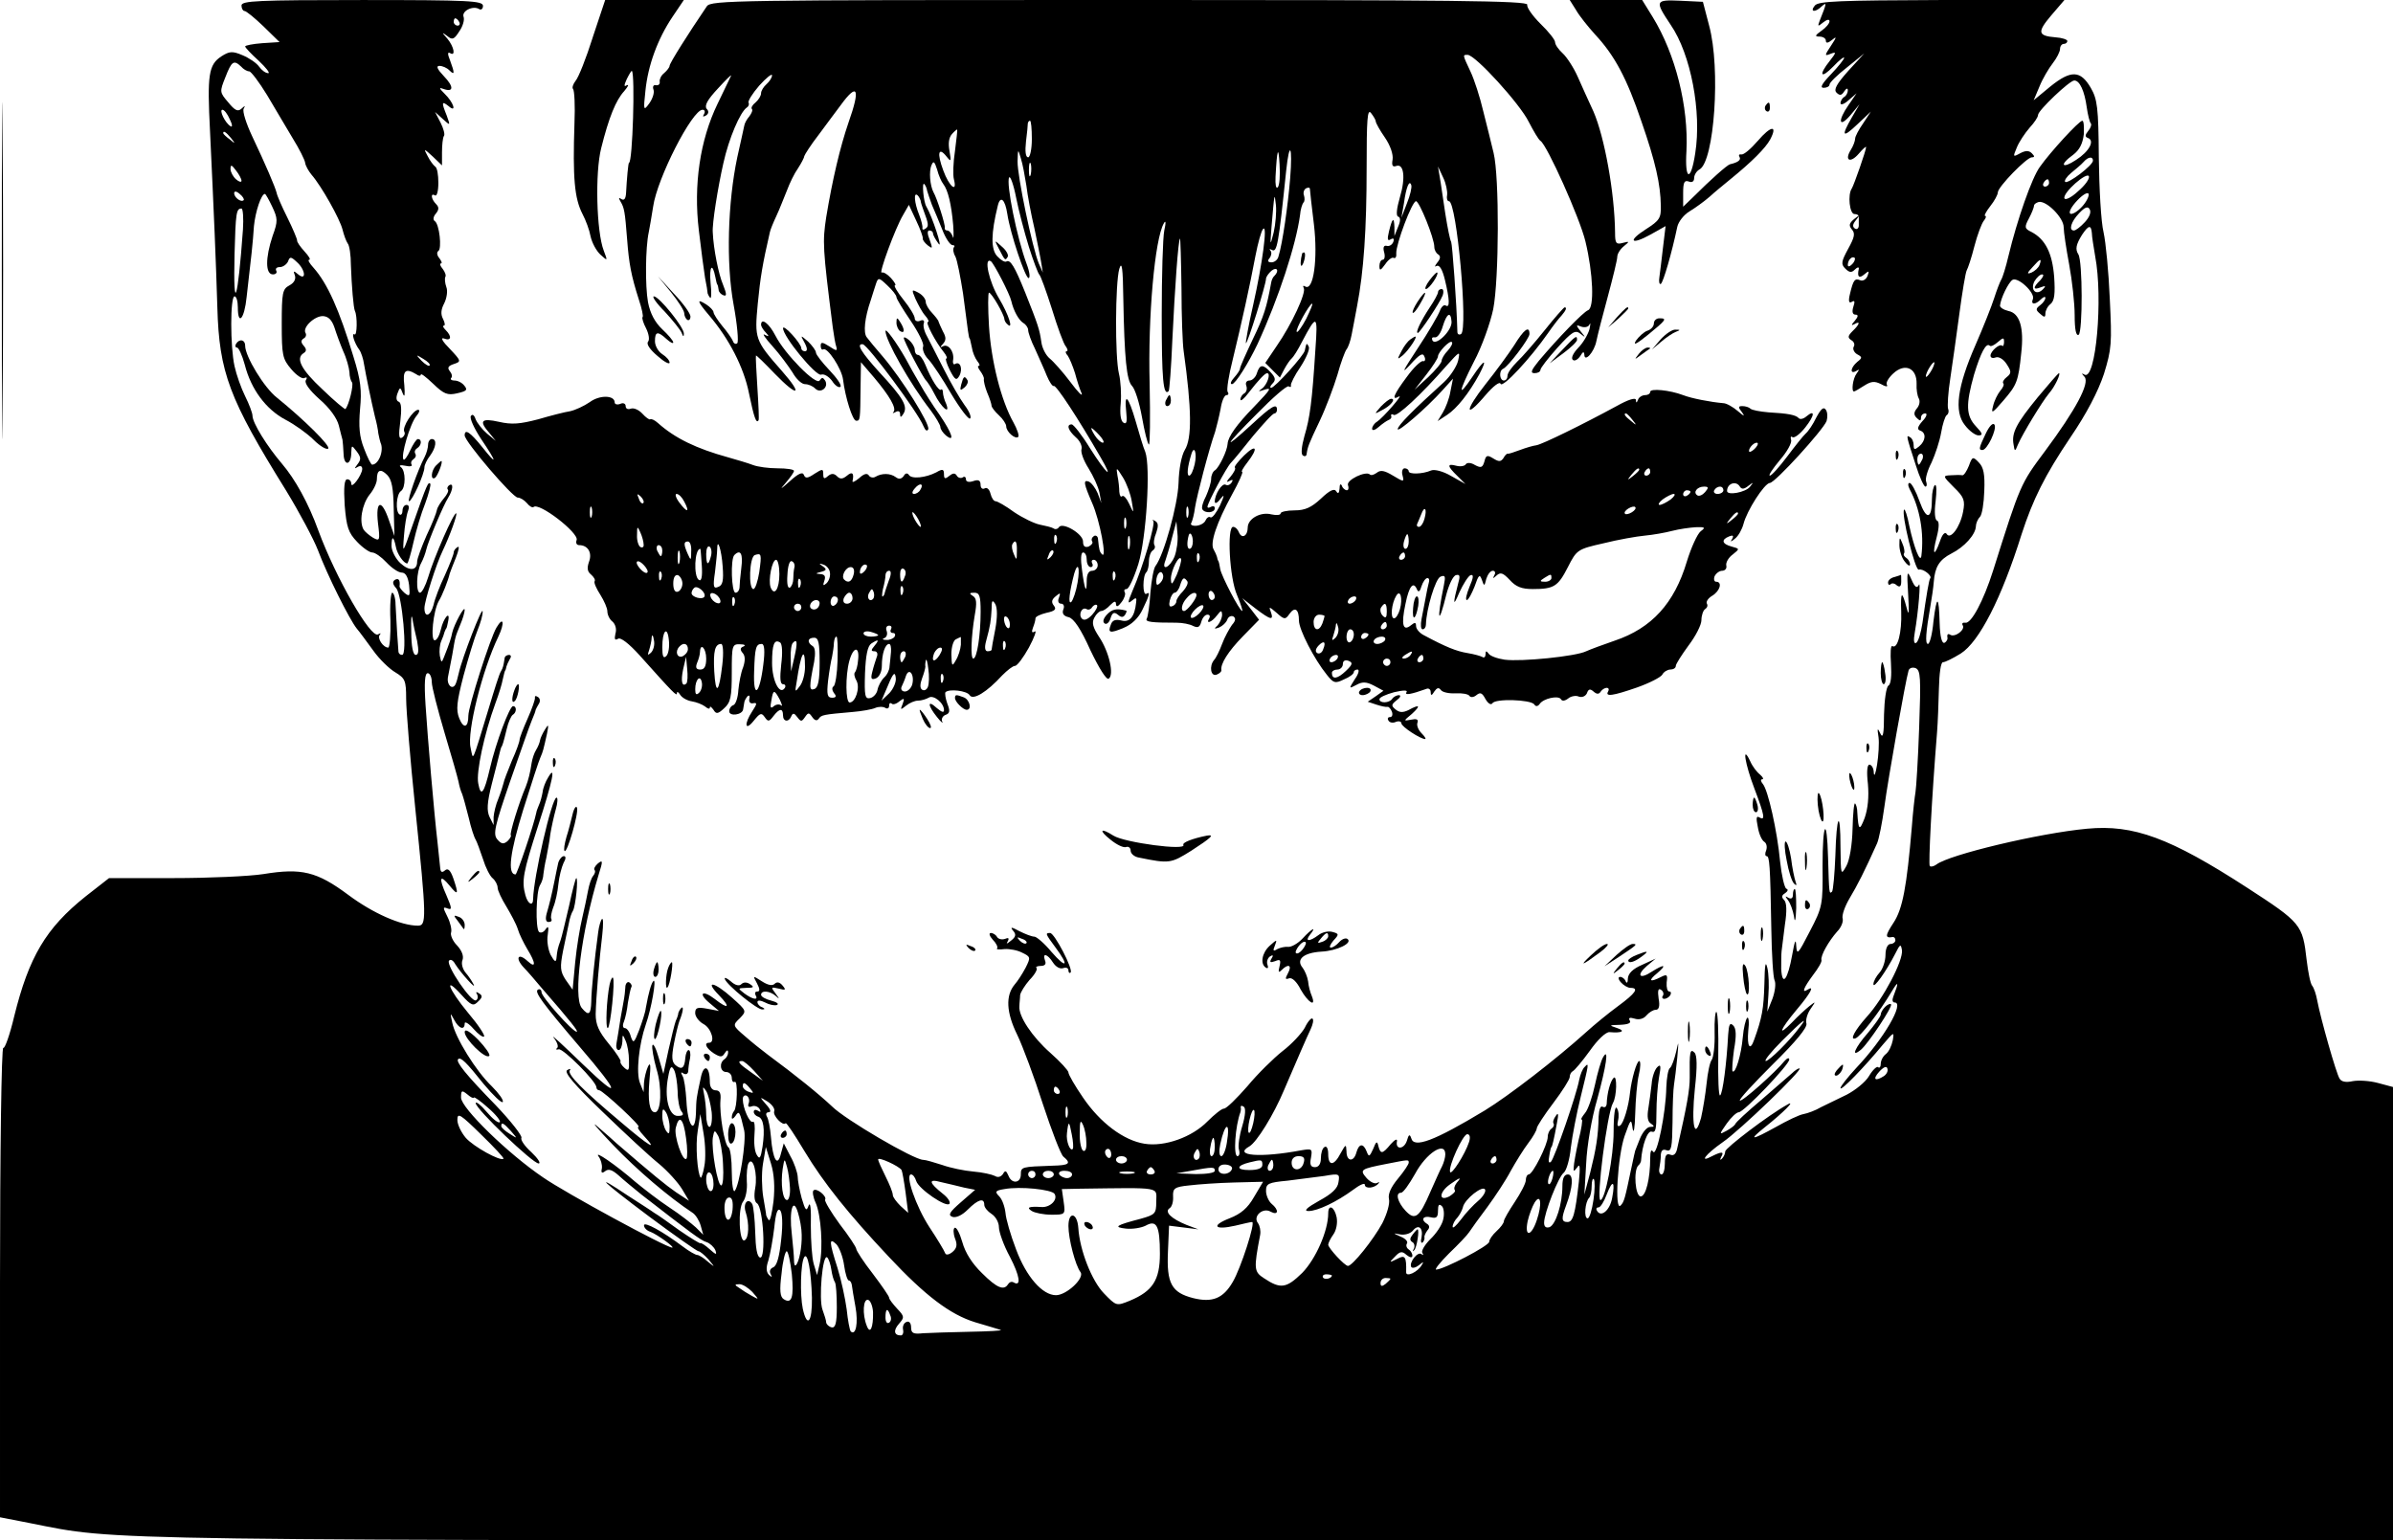 <?xml version="1.0" standalone="no"?>
<!DOCTYPE svg PUBLIC "-//W3C//DTD SVG 20010904//EN"
 "http://www.w3.org/TR/2001/REC-SVG-20010904/DTD/svg10.dtd">
<svg version="1.0" xmlns="http://www.w3.org/2000/svg"
 width="654pt" height="421pt" viewBox="0 0 654 421"
 preserveAspectRatio="xMidYMid meet">

<g transform="translate(0,421) scale(0.1,-0.1)"
fill="#000000" stroke="none">
<path d="M5 3470 c0 -410 1 -577 2 -372 2 204 2 540 0 745 -1 204 -2 37 -2
-373z"/>
<path d="M660 4195 c0 -8 4 -15 8 -15 5 0 28 -19 52 -42 l44 -43 -47 -3 c-26
-2 -47 -6 -47 -9 0 -3 17 -21 37 -39 20 -19 32 -34 26 -34 -7 0 -18 8 -25 18
-7 10 -28 24 -45 31 -28 12 -36 11 -58 -3 -35 -23 -39 -50 -31 -205 11 -232
16 -351 20 -481 5 -178 32 -250 188 -501 36 -59 75 -132 87 -163 25 -67 86
-189 106 -214 8 -9 28 -37 45 -60 17 -24 45 -51 61 -60 26 -16 29 -22 29 -72
0 -30 11 -165 25 -300 31 -302 31 -320 7 -320 -46 0 -123 34 -190 84 -86 64
-128 74 -232 57 -38 -6 -148 -11 -246 -11 l-176 0 -64 -50 c-109 -87 -155
-166 -195 -327 -12 -51 -26 -90 -30 -87 -5 3 -9 -285 -9 -639 l0 -644 82 -16
c247 -49 124 -47 3395 -47 l3063 0 0 620 0 619 -41 11 c-22 6 -53 8 -69 5 -18
-4 -31 -2 -36 7 -9 13 -52 165 -61 213 -3 17 -9 35 -14 41 -5 6 -11 37 -15 70
-11 97 -15 102 -163 198 -210 136 -310 173 -437 161 -130 -12 -378 -71 -412
-98 -7 -5 -15 -7 -18 -4 -4 4 5 182 20 367 2 25 4 78 5 118 1 41 5 72 11 72 6
0 28 11 49 24 50 32 111 150 166 326 31 95 63 160 133 264 45 66 76 126 92
174 21 68 22 84 16 205 -3 73 -11 155 -17 182 -7 28 -12 120 -13 205 -1 136
-4 159 -22 190 -28 48 -54 49 -110 4 l-46 -38 16 38 c8 20 25 49 36 63 11 14
20 32 20 39 0 8 5 14 10 14 6 0 10 4 10 8 0 4 -15 9 -32 10 -49 4 -51 14 -12
60 l36 42 -335 0 c-280 -1 -337 -3 -347 -15 -15 -18 1 -20 19 -2 14 12 14 10
-6 -40 -6 -16 -5 -16 10 -4 10 8 17 9 17 3 0 -6 -10 -18 -22 -26 -18 -13 -19
-16 -5 -16 9 0 17 -5 17 -11 0 -8 6 -7 17 2 13 11 13 8 -3 -16 -18 -27 -18
-29 -1 -22 16 6 16 4 -2 -19 -32 -40 -25 -51 9 -16 17 18 30 28 30 24 0 -4
-16 -24 -36 -45 -25 -26 -31 -37 -20 -37 9 0 16 4 16 9 0 5 21 26 48 47 l47
38 -44 -48 c-32 -36 -40 -51 -32 -59 9 -9 14 -8 21 3 6 9 10 10 10 3 0 -6 -4
-15 -10 -18 -5 -3 -10 -11 -10 -17 0 -6 10 -3 22 8 l22 19 -22 -32 c-30 -43
-27 -65 5 -28 l25 30 -21 -36 c-30 -52 -26 -58 16 -18 l36 34 -21 -32 c-12
-17 -22 -36 -22 -42 0 -6 -5 -20 -12 -31 -18 -29 -1 -37 22 -10 11 13 20 21
20 18 0 -9 -33 -103 -39 -113 -12 -17 -6 -70 7 -70 7 0 12 -3 12 -7 0 -5 0
-15 0 -24 0 -8 -5 -12 -10 -9 -8 5 -7 12 2 23 12 15 11 16 -5 3 -13 -11 -15
-17 -6 -28 10 -11 7 -22 -10 -53 -19 -35 -20 -42 -8 -54 11 -11 17 -12 26 -3
7 7 12 8 11 2 -5 -22 1 -27 15 -15 13 11 14 10 9 -4 -4 -10 -13 -15 -20 -12
-15 6 -19 1 -28 -37 -5 -20 -3 -27 5 -22 8 5 9 1 4 -14 -4 -13 -2 -21 6 -21 8
0 8 -5 -2 -17 -10 -11 -10 -14 -1 -9 17 10 15 0 -5 -19 -13 -13 -14 -18 -3
-25 7 -4 10 -12 6 -18 -3 -6 1 -15 9 -20 15 -8 15 -10 1 -21 -19 -16 -21 -35
-3 -25 9 6 9 4 1 -7 -10 -13 -15 -49 -7 -49 2 0 14 7 28 16 19 12 28 13 46 4
12 -7 19 -8 16 -2 -4 5 4 19 17 31 32 30 65 15 64 -28 -1 -15 2 -33 6 -40 4
-7 2 -19 -5 -27 -9 -11 -9 -18 -1 -26 9 -9 12 -9 12 0 0 7 5 12 12 12 6 0 3
-10 -8 -21 -14 -16 -15 -23 -6 -26 17 -6 15 -28 -3 -43 -12 -10 -15 -10 -15 3
0 9 -4 19 -10 22 -11 7 -11 6 16 -77 10 -32 22 -58 26 -58 4 0 5 6 2 14 -3 7
4 31 15 52 10 22 22 58 26 81 4 24 11 45 15 48 5 3 7 11 4 18 -2 7 0 44 6 82
6 39 17 119 25 178 8 60 17 113 20 118 3 5 13 34 21 66 8 31 20 63 26 70 6 7
7 13 3 13 -3 0 3 12 14 26 12 15 21 32 21 38 0 15 79 96 93 96 8 0 8 3 0 11
-8 8 -17 8 -32 0 -20 -11 -20 -10 -9 16 6 15 22 39 35 54 13 14 23 29 23 35 0
12 86 94 99 94 15 0 28 -29 34 -73 3 -21 8 -41 11 -44 3 -3 0 -13 -7 -21 -9
-11 -9 -16 -1 -19 20 -7 4 -37 -32 -60 -39 -26 -47 -14 -8 14 17 13 26 30 29
56 1 20 0 37 -4 37 -9 0 -87 -85 -116 -126 -22 -30 -62 -144 -86 -244 -7 -30
-16 -59 -20 -65 -3 -5 -12 -28 -19 -50 -7 -22 -30 -80 -51 -128 -50 -114 -59
-182 -29 -219 12 -16 29 -28 37 -28 13 0 12 5 -7 25 -27 29 -28 59 -5 141 18
59 33 89 43 79 3 -3 13 2 22 10 15 13 17 13 17 0 0 -8 -3 -13 -5 -10 -7 7 -32
-15 -32 -27 0 -6 6 -8 14 -5 8 3 21 -4 30 -18 13 -20 14 -25 0 -36 -8 -6 -12
-14 -9 -17 3 -3 -1 -12 -9 -21 -7 -9 -16 -27 -19 -41 -6 -22 -2 -20 28 15 37
43 41 52 49 130 8 69 -4 109 -35 115 -13 3 -24 10 -23 15 2 20 23 63 34 70 15
9 62 -35 56 -52 -7 -16 6 -17 22 -1 7 7 12 8 12 4 0 -5 -6 -14 -14 -20 -13
-10 -13 -13 0 -24 11 -10 14 -10 14 1 0 8 6 20 14 26 11 9 13 29 10 74 -5 65
-24 103 -62 123 -19 9 -20 13 -7 37 8 15 14 31 14 35 0 4 6 8 13 10 21 4 68
-43 68 -69 0 -13 7 -59 15 -102 8 -43 15 -106 15 -138 0 -41 4 -58 11 -54 11
8 11 202 -1 220 -9 14 -6 27 10 53 18 27 25 28 27 5 0 -10 5 -38 9 -63 22
-115 2 -341 -29 -324 -9 5 -9 4 0 -6 15 -17 -24 -90 -108 -203 -67 -90 -67
-89 -142 -327 -26 -82 -60 -146 -76 -142 -7 1 -10 -2 -7 -7 8 -12 -21 -34 -34
-26 -6 4 -9 1 -8 -6 2 -6 -2 -13 -8 -16 -7 -2 -12 17 -13 54 -2 77 -8 78 -17
4 -3 -34 -10 -61 -15 -61 -8 0 -6 31 7 105 4 22 8 51 9 65 3 40 15 60 48 77
36 18 66 52 67 74 0 8 5 20 11 26 6 6 11 38 12 71 2 46 -2 65 -15 78 -16 17
-18 16 -27 -9 -6 -15 -14 -27 -18 -26 -5 1 -18 1 -31 0 -23 -1 -23 -2 8 -33
28 -27 31 -36 25 -67 -8 -42 -35 -78 -45 -60 -5 6 -12 -2 -18 -20 -16 -45 -22
-38 -9 11 7 27 7 43 1 45 -6 2 -8 23 -4 53 3 27 3 47 -2 44 -4 -3 -8 -20 -8
-37 0 -57 -15 -60 -34 -7 -10 28 -22 50 -27 50 -5 0 -5 -7 0 -17 28 -52 40
-120 32 -183 -3 -20 -20 23 -33 83 -5 27 -12 47 -14 44 -9 -9 30 -168 40 -164
11 4 38 -17 31 -24 -3 -4 -10 -44 -21 -122 -4 -26 -11 -50 -17 -54 -6 -4 -8 6
-4 28 10 57 17 145 11 130 -5 -10 -11 -6 -20 15 -12 27 -13 24 -9 -41 3 -51 2
-61 -4 -37 -13 49 -17 47 -15 -11 2 -55 -10 -102 -24 -93 -5 3 -6 -19 -4 -48
2 -33 0 -56 -7 -60 -6 -4 -11 -39 -12 -79 0 -53 -3 -67 -10 -52 -8 17 -9 15
-5 -10 2 -16 0 -50 -4 -75 -4 -25 -8 -35 -9 -22 0 12 -6 22 -12 22 -6 0 -8
-19 -4 -53 3 -35 0 -67 -9 -93 -14 -36 -17 -34 -20 15 0 11 -3 22 -6 25 -3 3
-6 -28 -7 -69 -1 -44 -8 -86 -17 -102 -15 -27 -15 -25 -16 51 0 107 -11 90
-14 -23 -2 -50 -6 -94 -9 -98 -8 -7 -8 -8 -11 94 -3 115 -15 96 -15 -24 1
-106 0 -112 -35 -179 -32 -62 -35 -66 -37 -39 -1 21 -4 14 -11 -25 -12 -67
-27 -88 -30 -39 0 18 0 41 1 49 1 8 5 41 9 72 6 38 5 61 -2 68 -8 8 -7 13 3
19 7 5 9 10 3 12 -5 2 -13 36 -17 74 -8 85 -33 195 -47 212 -6 7 -7 13 -2 13
5 0 2 6 -6 13 -9 7 -21 23 -27 37 -23 48 -14 -8 12 -76 28 -74 30 -88 13 -78
-8 5 -9 -2 -4 -26 3 -19 11 -37 18 -41 6 -4 8 -14 5 -23 -4 -9 -3 -16 1 -16 8
0 10 -22 13 -200 1 -69 5 -132 9 -140 4 -8 1 -31 -6 -50 l-14 -35 3 45 c2 25
1 59 -3 75 -5 21 -7 8 -8 -45 -2 -67 -6 -91 -28 -152 -11 -32 -20 -19 -16 25
3 23 1 39 -3 35 -4 -4 -10 -28 -12 -53 -4 -47 -20 -101 -28 -93 -2 2 0 29 4
59 7 38 6 58 -2 66 -9 9 -12 4 -14 -25 -4 -78 -15 -162 -22 -166 -4 -3 -6 46
-5 109 1 63 -1 117 -5 119 -3 3 -6 -23 -5 -57 1 -34 -3 -67 -8 -74 -5 -6 -11
-35 -14 -65 -3 -29 -10 -71 -15 -93 -18 -65 -27 -20 -17 79 7 62 6 92 -1 99
-12 12 -14 3 -13 -68 0 -34 -7 -74 -34 -193 -3 -16 -10 -22 -19 -18 -11 4 -15
-2 -15 -24 0 -17 -4 -30 -9 -30 -5 0 -8 8 -6 17 2 10 4 26 4 37 1 12 6 16 16
12 13 -4 15 8 16 77 0 45 2 91 4 102 2 11 6 45 9 75 4 45 4 48 -3 16 -5 -21
-12 -41 -17 -45 -5 -3 -9 -27 -10 -53 -1 -69 -26 -191 -36 -176 -5 8 -8 2 -8
-17 0 -57 -12 -105 -26 -105 -15 0 -20 70 -7 84 5 4 8 11 8 14 3 43 18 83 29
79 11 -4 13 8 13 51 0 31 3 75 7 97 6 32 5 38 -5 28 -7 -7 -14 -28 -15 -45 -2
-18 -6 -48 -9 -67 -4 -23 -2 -37 7 -42 10 -7 10 -9 -2 -9 -9 0 -21 -15 -28
-32 -7 -18 -13 -33 -13 -33 0 0 -5 -20 -10 -45 -18 -86 -20 -95 -30 -105 -17
-17 -8 135 11 190 17 48 18 49 22 20 3 -16 6 2 7 40 1 39 5 87 10 108 5 20 5
37 1 37 -7 0 -21 -50 -25 -85 -4 -40 -18 -85 -27 -91 -7 -5 -9 0 -6 13 3 12 2
27 -3 34 -5 9 -9 -17 -9 -64 0 -68 -23 -187 -36 -187 -12 0 18 236 34 265 11
18 12 79 2 69 -9 -9 -18 -41 -19 -72 -1 -7 -5 -10 -11 -7 -6 4 -10 -8 -11 -27
-1 -53 -7 -89 -23 -153 l-16 -60 5 85 c2 48 15 124 30 175 25 91 33 145 16
115 -5 -8 -15 -42 -22 -75 -7 -33 -19 -68 -27 -77 -8 -10 -13 -18 -9 -18 3 0
-1 -26 -9 -57 -7 -32 -13 -65 -13 -73 -1 -13 0 -13 10 0 7 11 8 0 4 -40 -10
-89 -16 -110 -31 -110 -17 0 -17 10 -4 45 19 51 21 85 5 85 -10 0 -15 -10 -15
-32 0 -48 -18 -105 -35 -112 -10 -3 -15 1 -15 12 0 26 39 126 54 137 7 6 16
36 19 68 4 32 16 95 27 139 23 93 23 95 11 82 -6 -5 -12 -21 -15 -35 -7 -40
-67 -213 -77 -224 -6 -6 -8 0 -5 15 2 14 5 25 6 25 2 0 7 21 15 65 5 25 4 31
-3 20 -6 -8 -9 -17 -6 -21 2 -4 0 -10 -6 -14 -5 -3 -10 -13 -10 -22 0 -21 -41
-103 -52 -103 -4 0 -8 -7 -8 -16 0 -8 -14 -35 -30 -59 -16 -24 -30 -48 -30
-53 0 -5 -9 -17 -20 -27 -11 -10 -20 -23 -20 -29 0 -11 -125 -76 -145 -76 -5
0 11 20 35 44 25 24 50 50 55 58 6 9 28 40 50 69 22 30 51 74 64 99 14 25 35
59 48 76 13 17 23 35 23 40 0 5 20 36 45 69 25 33 45 65 45 71 0 7 4 14 8 16
5 2 26 27 47 56 21 30 44 52 54 51 33 -3 45 3 21 11 -24 8 -23 8 8 9 22 1 31
5 26 12 -4 7 0 9 13 5 12 -4 25 -1 33 9 7 8 18 15 25 15 9 0 12 10 8 31 -3 21
-1 29 6 24 6 -3 9 -11 6 -16 -4 -5 -2 -9 4 -9 5 0 13 5 16 10 3 6 2 10 -3 10
-5 0 -8 11 -7 25 3 21 1 23 -15 15 -31 -16 -37 -11 -11 10 28 24 20 26 -15 4
-33 -22 -43 -10 -13 16 l24 20 -37 -17 c-26 -11 -38 -24 -39 -37 0 -12 -3 -15
-6 -8 -2 6 -9 12 -15 12 -6 0 -6 -6 2 -15 7 -8 19 -15 26 -15 24 0 15 -14 -34
-50 -26 -19 -65 -51 -87 -71 -82 -74 -213 -175 -277 -214 -139 -84 -194 -104
-201 -76 -4 12 -7 11 -12 -7 -8 -24 -32 -25 -27 -1 1 8 -6 4 -17 -8 -23 -28
-28 -28 -34 -5 -3 14 -6 13 -14 -8 -10 -22 -12 -23 -18 -7 -9 23 -21 22 -28
-3 -7 -27 -27 -25 -27 3 -1 21 -2 20 -16 -5 -18 -35 -34 -36 -34 -2 0 14 -4
23 -10 19 -6 -3 -10 -17 -10 -31 0 -15 -6 -24 -16 -24 -12 0 -15 7 -11 26 4
24 3 25 -27 20 -111 -21 -188 -15 -141 11 20 12 66 86 94 153 39 91 62 144 73
167 6 13 9 26 5 29 -3 3 -13 -8 -21 -25 -9 -16 -36 -45 -61 -64 -24 -19 -68
-62 -96 -96 -29 -33 -57 -61 -64 -61 -6 0 -26 -16 -45 -35 -42 -43 -117 -70
-172 -61 -57 9 -121 57 -168 126 -22 32 -40 63 -40 69 0 5 -22 29 -49 53 -50
44 -88 101 -85 128 0 8 2 22 2 30 1 8 13 27 26 42 14 14 22 29 19 32 -4 3 2 6
11 6 12 0 16 5 12 15 -8 22 7 18 22 -6 8 -12 19 -18 28 -15 8 3 14 0 14 -6 0
-6 3 -9 6 -6 8 8 -44 108 -56 108 -14 0 -13 -2 15 -40 38 -51 30 -59 -11 -12
-19 23 -41 42 -47 42 -7 0 -25 7 -41 15 -22 12 -26 12 -17 1 9 -10 7 -17 -6
-27 -11 -9 -14 -10 -9 -2 5 9 2 11 -7 7 -8 -3 -18 -1 -22 5 -3 6 -11 11 -17
11 -6 0 -4 -8 5 -18 10 -10 15 -21 12 -24 -3 -3 6 -4 20 -2 14 1 36 -3 49 -10
23 -11 23 -13 9 -41 -9 -17 -22 -37 -30 -46 -25 -30 -23 -76 7 -137 15 -31 47
-117 70 -189 24 -73 49 -138 56 -144 23 -19 16 -24 -29 -25 -85 -3 -87 -3 -87
-24 0 -24 -25 -27 -34 -3 -6 14 -9 15 -15 4 -6 -8 -14 -10 -22 -5 -8 4 -34 10
-59 12 -24 2 -63 10 -85 18 -22 7 -45 14 -52 14 -25 0 -213 110 -249 146 -35
33 -99 85 -175 141 -16 12 -45 35 -63 51 -34 29 -34 30 -14 49 19 20 19 20
-21 56 -49 44 -77 49 -36 7 33 -34 26 -40 -12 -10 -34 26 -46 15 -13 -12 l25
-21 -32 6 c-27 5 -33 3 -33 -12 0 -9 10 -23 23 -30 21 -11 33 -51 15 -51 -15
0 -8 -15 13 -29 18 -11 23 -11 30 1 6 9 9 9 9 1 0 -6 -5 -15 -10 -18 -15 -10
-12 -35 5 -35 8 0 15 -7 15 -16 0 -8 3 -13 8 -11 9 6 7 -71 -2 -80 -3 -3 -6
-11 -6 -17 0 -6 4 -4 10 4 10 16 12 12 24 -40 6 -28 -13 -150 -26 -165 -4 -5
-8 18 -8 52 0 34 -4 64 -9 67 -11 7 -25 91 -22 129 2 19 -2 27 -13 27 -10 0
-16 9 -16 23 0 44 -17 51 -25 10 -12 -56 -12 -55 -13 -97 -3 -60 -23 -31 -26
36 -2 30 -6 61 -11 68 -5 9 -4 11 3 6 7 -4 12 -1 13 6 0 7 2 23 5 36 2 12 0
22 -4 22 -4 0 -8 -10 -9 -21 -2 -29 -10 -34 -27 -20 -10 9 -11 22 -4 59 5 26
12 54 15 62 10 24 12 42 5 35 -4 -4 -7 -10 -8 -13 0 -4 -3 -14 -7 -22 -3 -8
-12 -44 -20 -80 l-14 -65 -13 45 c-7 25 -15 40 -17 33 -2 -6 3 -35 11 -64 16
-51 13 -119 -4 -119 -15 0 -20 32 -15 88 4 40 3 51 -4 37 -5 -11 -10 -31 -11
-45 l-1 -25 -10 25 c-11 28 -3 105 16 160 15 42 30 127 21 119 -6 -6 -13 -30
-21 -74 -1 -11 -10 -38 -18 -60 -14 -36 -16 -38 -23 -18 -3 13 -11 23 -16 23
-6 0 -7 8 -3 17 4 10 9 33 11 52 3 19 7 37 9 42 3 4 1 10 -5 14 -5 3 -11 -3
-11 -14 -1 -12 -2 -24 -3 -28 -1 -5 -5 -30 -10 -56 -4 -27 -9 -57 -11 -68 -2
-10 0 -19 6 -19 5 0 9 10 10 23 0 21 1 21 9 2 5 -11 9 -35 9 -53 1 -28 -1 -31
-13 -20 -8 7 -12 15 -10 17 2 2 -12 24 -32 48 -28 34 -36 53 -36 81 1 46 10
151 18 217 3 28 3 47 -1 43 -3 -3 -8 -19 -10 -35 -10 -73 -19 -161 -19 -190
-1 -36 -7 -41 -26 -18 -24 29 -1 209 46 364 12 38 12 42 -2 31 -8 -7 -12 -15
-9 -18 3 -3 1 -10 -4 -16 -5 -6 -11 -24 -14 -41 -3 -16 -10 -50 -16 -75 -6
-25 -15 -79 -19 -120 l-7 -75 -19 27 c-15 23 -16 34 -7 80 6 29 13 63 16 76 2
12 7 27 11 33 7 12 15 89 9 89 -2 0 -11 -35 -20 -77 -10 -43 -20 -85 -23 -93
-8 -22 -9 -28 -11 -47 -1 -14 -5 -13 -16 7 -7 14 -11 39 -8 55 3 22 2 26 -6
15 -5 -8 -13 -11 -18 -7 -10 11 -8 111 3 128 5 8 9 21 9 29 1 8 4 29 8 45 3
17 9 46 11 65 3 19 10 50 15 68 5 17 6 32 2 32 -13 0 -63 -219 -64 -277 0 -21
-14 -15 -21 10 -11 40 -6 63 34 188 41 126 50 172 28 134 -7 -11 -14 -29 -15
-40 -2 -11 -6 -27 -10 -35 -3 -8 -7 -17 -7 -20 -7 -35 -53 -170 -57 -170 -23
0 -15 61 21 177 22 70 43 135 47 143 7 16 8 20 18 65 5 25 4 27 -5 12 -7 -11
-13 -24 -14 -30 -1 -7 -6 -19 -11 -27 -5 -8 -10 -23 -12 -35 -4 -27 -9 -47
-16 -65 -18 -42 -45 -129 -41 -133 2 -2 -2 -9 -9 -16 -11 -9 -17 -8 -28 5 -12
14 -7 36 35 158 27 77 53 152 59 166 6 14 11 27 11 30 1 3 5 10 9 17 4 6 3 15
-3 18 -6 4 -9 3 -8 -2 1 -4 -8 -30 -20 -57 -12 -27 -22 -53 -22 -58 0 -5 -9
-31 -21 -57 -11 -27 -22 -55 -23 -62 -2 -8 -8 -27 -14 -42 -7 -16 -12 -38 -13
-50 l0 -22 -11 22 c-8 17 -7 39 6 90 10 38 19 75 21 83 2 8 4 16 5 18 3 3 6
13 15 50 4 18 12 35 16 38 11 6 12 24 1 24 -9 0 -47 -100 -63 -170 -16 -69
-25 -80 -32 -41 -6 30 16 134 47 219 9 24 18 53 20 65 3 12 5 23 7 25 1 1 2 5
3 10 1 4 5 13 9 20 5 7 4 12 -2 12 -6 0 -12 -4 -12 -10 -3 -19 -4 -25 -10 -35
-4 -5 -18 -50 -33 -100 -48 -157 -42 -145 -50 -108 -10 43 32 212 76 303 18
38 14 57 -5 25 -17 -28 -77 -216 -77 -241 0 -33 -13 -37 -25 -7 -9 23 -7 44
12 117 13 48 30 104 38 123 8 20 15 43 14 52 0 17 -56 -127 -65 -168 -3 -14
-7 -28 -10 -33 -9 -14 -23 1 -20 20 2 9 7 37 12 62 9 54 8 48 22 83 7 16 12
34 12 40 0 14 -29 -40 -34 -62 -3 -15 -7 -28 -23 -68 -6 -15 -7 -15 -11 5 -2
13 0 31 4 40 4 9 8 20 9 25 2 4 3 8 5 10 1 1 3 10 5 20 6 30 -13 8 -20 -23 -4
-17 -11 -30 -17 -30 -12 0 -4 80 11 107 10 16 26 57 30 75 1 4 9 24 17 44 8
20 10 33 5 29 -6 -3 -11 -10 -11 -15 0 -5 -11 -33 -24 -62 -14 -29 -28 -66
-31 -81 -8 -31 -25 -37 -25 -9 0 19 32 120 50 157 20 42 40 98 37 102 -6 5
-62 -123 -77 -175 -7 -23 -17 -42 -22 -42 -12 0 -10 58 3 81 6 11 12 28 14 37
5 22 47 122 60 142 13 21 15 41 3 34 -5 -3 -7 -9 -4 -12 3 -3 -2 -14 -11 -24
-9 -11 -18 -25 -19 -32 -1 -7 -13 -38 -28 -69 -14 -32 -26 -64 -26 -72 0 -25
-21 -27 -46 -4 -13 12 -24 34 -24 47 0 29 6 27 12 -3 3 -18 21 -45 31 -45 2 0
10 26 17 58 7 31 21 79 32 106 10 27 16 51 14 54 -6 5 -8 2 -48 -112 -28 -81
-28 -81 -24 -31 2 28 7 58 11 68 4 10 3 17 -4 17 -6 0 -11 -7 -11 -16 0 -8 -4
-13 -8 -10 -12 7 -9 56 4 64 13 9 13 55 0 65 -7 5 -2 7 12 4 12 -3 20 -1 17 3
-3 5 -1 11 5 15 6 4 8 10 5 15 -3 5 -1 11 5 15 12 7 14 25 2 25 -4 0 -13 -14
-21 -31 -7 -16 -16 -28 -18 -25 -9 8 18 99 35 119 8 9 10 17 5 17 -14 0 -45
-48 -38 -60 3 -5 0 -12 -6 -16 -9 -5 -10 6 -5 44 4 33 3 51 -4 54 -7 2 -8 11
-4 22 7 19 8 19 15 0 5 -12 6 -3 4 23 -5 41 3 48 33 30 6 -5 12 -5 12 -1 0 5
15 -7 34 -25 29 -28 39 -32 65 -26 26 6 30 9 20 21 -6 8 -18 14 -27 14 -8 0
-12 3 -9 7 4 3 2 12 -4 19 -7 9 -4 14 11 19 21 7 21 8 -11 42 -19 19 -26 31
-16 28 20 -8 23 5 5 23 -7 7 -9 12 -5 12 4 0 3 8 -2 18 -7 13 -6 26 3 43 7 14
10 34 6 44 -4 11 -5 24 -3 28 3 4 -1 14 -7 22 -7 8 -9 15 -5 15 4 0 2 6 -4 14
-7 8 -8 17 -3 20 10 6 3 74 -10 82 -5 3 -4 12 3 20 9 11 9 18 1 26 -14 14 -16
32 -3 24 5 -3 9 12 9 34 0 22 -3 42 -9 45 -5 4 -14 16 -20 28 -12 22 -11 22
14 -1 l25 -24 0 36 c0 19 2 39 5 44 4 4 -1 21 -9 37 l-15 29 21 -19 c21 -19
21 -19 11 9 -15 37 -14 41 5 26 23 -20 14 10 -11 34 -15 15 -16 18 -3 13 28
-10 29 6 1 35 -18 19 -22 28 -12 28 8 0 20 -5 27 -12 15 -15 15 -8 2 27 -7 17
-7 24 0 20 16 -10 11 17 -7 39 -16 18 -16 19 -1 8 14 -12 19 -10 33 12 10 14
15 32 12 40 -6 16 26 32 43 21 5 -3 10 1 10 9 0 14 -38 16 -330 16 -287 0
-330 -2 -330 -15z m595 -45 c3 -5 1 -10 -4 -10 -6 0 -11 5 -11 10 0 6 2 10 4
10 3 0 8 -4 11 -10z m-596 -122 c6 -7 16 -13 22 -13 5 0 27 -29 49 -65 21 -36
53 -89 70 -118 18 -29 33 -59 34 -67 1 -8 9 -22 17 -32 28 -32 78 -122 85
-150 4 -16 10 -32 14 -38 5 -5 9 -32 9 -60 2 -56 7 -117 11 -125 7 -14 6 -69
-1 -64 -10 6 0 -25 13 -42 5 -7 11 -25 13 -40 5 -29 19 -98 30 -144 4 -14 8
-34 9 -45 2 -11 5 -22 6 -25 10 -21 -5 -60 -23 -60 -3 0 -13 20 -22 44 -13 33
-15 60 -11 108 5 51 2 79 -18 143 -39 129 -71 200 -109 243 -11 12 -17 22 -12
22 5 0 -1 10 -13 23 -11 12 -21 26 -20 30 0 4 -12 33 -27 63 -15 30 -28 60
-29 67 -4 16 -30 77 -67 155 -16 34 -27 68 -23 75 5 9 4 9 -6 0 -10 -9 -18 -5
-36 17 -24 28 -24 29 -8 69 17 44 23 48 43 29z m-31 -144 c7 -14 8 -23 2 -19
-15 9 -32 45 -22 45 5 0 14 -12 20 -26z m3 -51 c13 -16 12 -17 -3 -4 -10 7
-18 15 -18 17 0 8 8 3 21 -13z m5089 -62 c0 -13 -69 -65 -76 -58 -3 3 4 14 16
24 12 10 28 23 34 30 13 15 26 16 26 4z m-5060 -55 c0 -5 -7 -3 -15 4 -8 7
-15 20 -15 28 0 13 3 12 15 -4 8 -10 15 -23 15 -28z m5019 -29 c-18 -17 -35
-25 -37 -19 -5 15 62 74 67 60 2 -7 -11 -25 -30 -41z m-79 23 c0 -5 -5 -10
-11 -10 -5 0 -7 5 -4 10 3 6 8 10 11 10 2 0 4 -4 4 -10z m-4934 -47 c-7 -7
-26 7 -26 19 0 6 6 6 15 -2 9 -7 13 -15 11 -17z m5024 -18 c-13 -14 -27 -22
-32 -19 -5 4 3 19 19 36 15 16 29 24 31 18 2 -6 -6 -22 -18 -35z m-4946 0 c15
-32 16 -39 1 -80 -20 -60 -20 -105 1 -105 8 0 12 5 9 10 -3 6 1 10 10 10 8 0
18 7 22 15 5 14 8 14 24 -1 24 -21 27 -53 4 -34 -13 11 -14 10 -9 -3 3 -10 -2
-20 -15 -27 -19 -10 -21 -20 -21 -105 0 -86 2 -96 26 -124 14 -17 31 -28 36
-24 7 3 8 1 4 -6 -5 -7 9 -27 37 -52 28 -24 48 -52 53 -72 4 -17 9 -35 10 -39
1 -5 2 -22 3 -39 1 -34 21 -31 21 4 1 21 1 21 15 3 12 -16 12 -22 2 -35 -9
-12 -9 -13 1 -7 7 4 12 2 12 -6 -1 -17 -30 -56 -30 -40 0 7 -5 12 -11 12 -8 0
-10 -22 -7 -71 5 -60 10 -75 34 -100 15 -16 34 -29 41 -29 8 0 25 -12 39 -27
15 -16 33 -28 42 -28 10 0 17 -11 20 -34 3 -30 2 -33 -12 -22 -8 7 -15 16 -14
19 2 17 -3 23 -13 17 -7 -5 -6 -12 4 -23 16 -19 31 -182 16 -182 -5 0 -9 3
-10 8 -1 9 -6 85 -8 130 0 17 -5 32 -9 32 -4 0 -7 -34 -5 -75 1 -41 -2 -75 -6
-75 -14 0 -31 26 -23 35 4 5 2 5 -5 1 -20 -11 -115 154 -163 284 -27 75 -64
141 -99 182 -41 48 -81 112 -81 132 0 7 -9 31 -20 53 -11 22 -24 59 -29 82
-12 53 -12 191 0 191 5 0 9 -13 9 -30 0 -52 18 -32 24 28 13 112 17 148 20
194 4 40 20 88 30 88 2 0 11 -16 20 -35z m4954 -42 c-12 -13 -25 -23 -30 -23
-15 0 -8 24 14 47 16 17 24 20 29 11 5 -8 -1 -22 -13 -35z m-5034 -20 c-14
-196 -27 -235 -23 -68 3 115 5 125 19 125 4 0 6 -26 4 -57z m4398 -95 c-7 -7
-12 -8 -12 -2 0 6 3 14 7 17 3 4 9 5 12 2 2 -3 -1 -11 -7 -17z m512 -2 c-3 -8
-13 -17 -22 -21 -13 -5 -13 -2 3 15 21 24 26 25 19 6z m2 -42 c-21 -20 -20
-28 2 -19 13 5 14 3 5 -6 -18 -18 -35 -2 -23 22 6 10 15 19 21 19 6 0 3 -7 -5
-16z m-4662 -129 c5 -16 16 -46 24 -65 9 -19 16 -45 17 -57 0 -12 4 -25 7 -28
5 -6 -8 -62 -18 -73 -1 -2 -30 22 -63 54 -58 54 -74 85 -51 99 8 5 8 11 0 20
-8 9 -8 15 0 20 6 3 8 10 5 15 -9 15 25 47 48 46 15 -1 24 -11 31 -31z m260
-104 c-2 -3 -12 3 -22 13 -16 17 -16 18 5 5 12 -7 20 -15 17 -18z m4106 -11
c-6 -11 -13 -20 -16 -20 -2 0 0 9 6 20 6 11 13 20 16 20 2 0 0 -9 -6 -20z
m-26 -245 c-4 -8 -8 -15 -10 -15 -2 0 -4 7 -4 15 0 8 4 15 10 15 5 0 7 -7 4
-15z m-4178 -135 l2 -75 -15 43 c-20 59 -37 55 -30 -8 6 -47 5 -50 -13 -40
-10 6 -22 16 -26 22 -13 21 -5 69 16 96 11 13 20 32 20 42 0 26 10 30 28 12
13 -13 17 -37 18 -92z m64 -362 c5 -27 4 -38 -4 -38 -7 0 -12 23 -12 63 -1 34
0 51 3 37 2 -14 8 -42 13 -62z m4105 -237 c-3 -86 -8 -165 -10 -176 -2 -11 -7
-54 -10 -95 -14 -164 -25 -224 -50 -262 -23 -35 -24 -43 -2 -39 4 0 7 -3 7 -9
0 -5 -6 -10 -13 -10 -8 0 -14 -12 -14 -30 0 -16 -7 -38 -16 -48 -9 -10 -17
-24 -17 -32 0 -14 35 35 60 84 13 26 15 27 18 9 4 -28 -51 -133 -96 -182 -33
-37 -48 -65 -31 -59 14 5 65 71 99 128 19 32 20 26 4 -15 -3 -8 -2 -15 4 -15
28 0 -30 -100 -105 -179 -23 -25 -43 -50 -43 -55 0 -10 66 58 116 119 30 35
31 36 27 12 -3 -15 -11 -32 -19 -38 -8 -6 -14 -18 -14 -27 0 -8 -3 -12 -7 -9
-3 4 -15 -7 -25 -24 -10 -17 -38 -39 -61 -51 -23 -11 -54 -26 -70 -34 -15 -9
-37 -17 -48 -19 -12 -2 -45 -18 -75 -35 -67 -37 -77 -38 -32 -2 53 42 87 77
63 63 -51 -28 -170 -119 -170 -128 0 -6 -4 -15 -9 -20 -5 -5 -6 -3 -2 5 9 15
1 15 -25 2 -37 -20 -18 5 29 38 47 32 223 202 210 202 -4 0 -13 -6 -20 -13 -7
-6 -45 -39 -83 -72 -39 -33 -72 -63 -73 -68 -2 -4 -13 -12 -24 -18 -20 -11
-20 -10 1 20 12 17 27 31 33 31 14 0 138 130 138 144 0 6 -6 4 -13 -4 -24 -30
-117 -113 -122 -108 -3 3 38 47 90 99 64 63 94 100 92 111 -3 9 2 27 11 40 15
22 15 22 -3 8 -10 -8 -32 -28 -47 -44 -42 -43 -34 -21 12 34 39 46 50 68 30
55 -17 -11 -11 5 15 40 14 18 25 37 23 41 -3 12 20 52 43 78 11 11 17 27 15
35 -3 9 6 34 19 56 21 35 41 74 75 150 5 11 14 56 20 100 10 76 58 346 66 372
2 7 10 10 19 7 14 -6 15 -25 10 -163z m-4065 125 c0 -13 16 -75 35 -139 19
-63 36 -123 38 -133 2 -11 6 -26 10 -34 3 -8 11 -37 18 -65 6 -27 15 -54 19
-60 3 -5 12 -29 20 -53 7 -23 19 -47 27 -53 7 -6 13 -18 13 -25 0 -8 11 -31
24 -52 12 -20 27 -48 31 -61 4 -14 16 -38 26 -55 24 -39 24 -54 1 -33 -26 24
-35 9 -11 -17 11 -11 33 -37 49 -56 81 -93 102 -120 96 -120 -11 0 -96 95 -96
108 0 7 -5 10 -10 7 -10 -6 11 -35 115 -157 110 -128 114 -149 9 -48 -54 52
-90 86 -81 74 9 -11 14 -24 10 -28 -5 -4 -3 -6 4 -4 12 3 103 -88 103 -104 0
-4 3 -8 8 -8 10 -1 117 -100 107 -100 -5 0 2 -11 15 -25 41 -44 13 -27 -62 37
-106 89 -147 131 -141 142 4 5 1 6 -7 1 -9 -6 19 -39 97 -114 60 -58 129 -122
154 -142 24 -20 52 -51 63 -69 l19 -32 -35 23 c-29 20 -62 47 -163 134 -6 6
-29 26 -51 45 -21 19 -3 -3 41 -49 67 -70 153 -143 218 -186 8 -5 18 -21 22
-35 l7 -25 -20 20 c-12 11 -44 36 -73 55 -29 19 -70 51 -93 70 -53 46 -114 88
-100 69 6 -8 10 -22 9 -32 -3 -13 0 -15 9 -8 9 7 19 4 37 -12 13 -12 41 -35
62 -52 134 -104 163 -126 178 -130 9 -3 20 -13 24 -22 5 -14 2 -13 -16 3 -11
10 -23 18 -25 16 -2 -1 -28 15 -57 35 -29 21 -60 43 -69 48 -8 6 -41 27 -72
47 -97 65 -74 42 58 -57 70 -52 131 -95 135 -95 4 0 16 -10 27 -22 19 -23 19
-23 -2 -6 -11 10 -24 18 -29 18 -4 0 -22 10 -39 23 -56 42 -106 69 -106 58 0
-7 8 -15 18 -18 18 -7 68 -43 59 -43 -16 0 -291 149 -353 192 -96 65 -224 190
-224 218 0 20 2 21 17 9 9 -8 17 -12 18 -9 1 3 19 -10 39 -28 21 -18 35 -36
32 -39 -4 -4 -20 9 -36 28 -16 19 -29 29 -30 24 0 -16 156 -165 172 -165 7 0
-2 14 -20 31 -18 16 -30 34 -27 39 3 5 -29 46 -71 90 -80 82 -109 118 -102
125 7 7 23 -9 70 -68 26 -31 49 -53 52 -49 3 5 -11 24 -30 43 -43 41 -100 133
-108 174 -6 28 -6 28 5 8 13 -25 29 -30 29 -10 0 6 11 0 24 -15 13 -15 26 -24
29 -21 3 3 -16 32 -44 65 -53 64 -68 104 -18 49 27 -30 33 -32 46 -18 12 11
12 16 2 22 -7 5 -10 4 -5 -3 3 -6 2 -13 -3 -16 -12 -8 -82 95 -74 108 4 5 11
2 17 -9 15 -24 60 -74 50 -55 -4 8 -14 23 -22 32 -8 10 -12 25 -8 34 4 11 -2
26 -15 40 -12 12 -19 29 -16 36 2 7 -2 26 -10 42 -13 26 -13 28 0 23 13 -5 12
1 -3 36 -22 49 -18 59 9 26 23 -28 25 -24 10 20 -8 23 -15 29 -23 22 -8 -7
-12 -5 -13 7 -1 9 -4 40 -7 67 -10 86 -27 286 -33 378 -4 62 -2 87 6 87 6 0
11 -11 11 -24z m1625 -714 c-3 -3 -11 0 -18 7 -9 10 -8 11 6 5 10 -3 15 -9 12
-12z m2114 -229 c-28 -38 -84 -93 -93 -93 -6 0 14 25 44 55 55 55 74 70 49 38z
m-2858 -120 l24 -27 -32 23 c-33 23 -40 31 -25 31 5 0 19 -12 33 -27z m-209
-56 c0 -23 5 -48 10 -54 8 -10 5 -13 -10 -13 -24 0 -37 51 -26 106 5 29 9 33
16 20 5 -9 9 -35 10 -59z m3297 42 c-25 -16 -32 -9 -13 12 12 13 20 16 22 9 3
-7 -2 -16 -9 -21z m-3099 -34 c11 -13 10 -14 -4 -9 -9 3 -16 10 -16 15 0 13 6
11 20 -6z m-105 -65 c2 -22 -1 -40 -6 -40 -5 0 -9 15 -9 33 0 17 -3 43 -6 57
-4 21 -4 22 6 8 6 -10 12 -35 15 -58z m950 60 c3 -5 1 -10 -4 -10 -6 0 -11 5
-11 10 0 6 2 10 4 10 3 0 8 -4 11 -10z m-849 -36 c-3 -8 0 -11 8 -8 8 3 17 0
22 -7 4 -8 3 -10 -4 -5 -7 4 -12 3 -12 -3 0 -5 5 -11 12 -13 15 -5 19 -34 12
-82 -5 -32 -8 -36 -16 -22 -6 10 -8 35 -6 56 2 21 0 36 -4 34 -9 -6 -28 38
-28 62 0 8 5 12 11 9 6 -4 8 -13 5 -21z m70 -21 c-5 -12 24 -42 31 -33 2 3 25
-32 52 -77 52 -86 119 -170 230 -288 100 -107 168 -158 236 -179 33 -10 65
-19 70 -21 6 -2 -33 -4 -85 -5 -52 -1 -110 -3 -127 -4 -27 -3 -33 0 -33 16 0
11 -5 18 -12 15 -7 -2 -12 -11 -10 -21 2 -9 -1 -16 -6 -16 -19 0 -21 14 -5 32
15 17 15 20 -5 41 -12 13 -22 26 -22 30 0 4 -20 33 -45 66 -25 32 -45 63 -45
68 0 4 -20 35 -45 67 -24 33 -42 63 -40 67 6 9 -24 34 -32 25 -3 -3 -1 -18 6
-33 15 -33 21 -125 11 -168 l-7 -30 -9 30 c-5 17 -8 64 -8 105 1 44 -1 67 -6
55 -6 -17 -9 -14 -19 20 -6 22 -11 49 -11 60 -1 11 -9 36 -20 55 l-18 35 -8
-29 c-9 -37 -22 -16 -27 46 -2 25 -7 50 -11 56 -4 7 -2 12 5 12 7 0 5 8 -7 21
-19 22 -19 22 4 8 12 -8 20 -19 18 -26z m801 -15 c-3 -7 -5 -2 -5 12 0 14 2
19 5 13 2 -7 2 -19 0 -25z m478 -26 c-8 -26 -12 -55 -9 -64 3 -10 1 -18 -4
-18 -12 0 -6 83 8 120 1 3 2 9 1 13 -1 5 3 6 8 2 6 -3 5 -23 -4 -53z m-1565
-2 c0 -20 -2 -22 -10 -10 -5 8 -10 26 -10 40 0 20 2 22 10 10 5 -8 10 -26 10
-40z m1595 10 c-4 -17 -9 -29 -12 -26 -3 2 -2 19 2 36 4 17 9 29 12 26 3 -2 2
-19 -2 -36z m-2049 -97 c-8 -8 -82 33 -103 57 -12 14 -23 36 -23 49 0 21 8 16
65 -40 35 -34 63 -64 61 -66z m549 -20 c-3 -19 -8 -33 -10 -32 -9 11 -15 89
-8 129 l7 45 9 -54 c5 -29 6 -69 2 -88z m-50 76 c4 -27 4 -53 1 -56 -10 -10
-35 63 -29 85 9 37 21 25 28 -29z m1094 -12 c1 -16 -3 -26 -9 -22 -5 3 -10 25
-9 48 0 33 2 38 9 22 5 -11 9 -33 9 -48z m-1573 32 c19 -22 19 -22 -3 -8 -13
8 -23 17 -23 21 0 12 6 9 26 -13z m1536 -49 c-7 -9 -19 21 -16 43 4 35 6 34
13 -3 4 -19 5 -37 3 -40z m421 17 c-3 -20 -10 -37 -15 -37 -6 0 -7 14 -3 33
13 60 28 64 18 4z m-1377 -59 c2 -32 0 -58 -5 -58 -10 0 -27 98 -23 130 4 22
5 23 15 5 5 -11 12 -45 13 -77z m2039 61 c-11 -34 -49 -93 -52 -82 -5 15 35
103 47 103 7 0 9 -8 5 -21z m-695 -14 c0 -14 -4 -25 -9 -25 -4 0 -6 11 -3 25
2 14 6 25 8 25 2 0 4 -11 4 -25z m-1206 -148 c-4 -32 -9 -55 -13 -52 -3 4 -6
10 -7 13 0 4 -4 26 -8 50 -4 24 -5 65 -1 90 l8 47 14 -45 c9 -29 11 -65 7
-103z m923 128 c0 -8 -4 -12 -9 -9 -4 3 -8 9 -8 15 0 5 4 9 8 9 5 0 9 -7 9
-15z m239 -12 c-10 -10 -19 5 -10 18 6 11 8 11 12 0 2 -7 1 -15 -2 -18z m674
12 c0 -8 -4 -23 -9 -33 -5 -9 -19 -41 -32 -70 -30 -70 -42 -79 -68 -51 -22 24
-28 49 -12 49 6 0 22 23 38 51 31 58 83 91 83 54z m-1486 -43 c2 -4 7 -32 11
-62 l7 -55 -21 19 c-11 11 -21 24 -21 30 0 7 -9 29 -20 51 -11 22 -20 42 -20
46 0 8 57 -18 64 -29z m616 28 c0 -5 -7 -10 -15 -10 -8 0 -15 5 -15 10 0 6 7
10 15 10 8 0 15 -4 15 -10z m483 -8 c-6 -24 -33 -24 -33 0 0 11 7 18 19 18 14
0 18 -5 14 -18z m527 8 c0 -5 -5 -10 -11 -10 -5 0 -7 5 -4 10 3 6 8 10 11 10
2 0 4 -4 4 -10z m-2026 -77 c-4 -23 -2 -38 5 -42 17 -11 25 -154 8 -148 -8 2
-12 27 -13 69 -1 36 -5 71 -8 77 -12 19 -26 2 -18 -22 10 -31 9 -71 -3 -77
-15 -8 -19 88 -4 106 7 9 12 33 10 55 -1 21 1 44 5 50 12 20 25 -30 18 -68z
m95 0 c1 -18 -3 -33 -8 -33 -12 0 -18 44 -12 85 5 30 5 30 12 5 4 -14 7 -40 8
-57z m1291 63 c0 -9 -12 -14 -36 -14 -36 0 -36 12 1 21 33 8 35 8 35 -7z m30
-1 c0 -8 -4 -15 -10 -15 -5 0 -7 7 -4 15 4 8 8 15 10 15 2 0 4 -7 4 -15z m370
7 c0 -4 -13 -24 -29 -43 -20 -24 -28 -43 -25 -56 3 -12 -5 -40 -18 -66 -25
-46 -82 -117 -94 -117 -9 0 -54 49 -54 58 0 4 6 17 14 28 8 11 12 31 9 47 -6
29 -23 37 -23 11 0 -48 -34 -125 -71 -163 -43 -42 -59 -45 -104 -15 -28 18
-29 25 -11 119 2 11 -1 25 -6 32 -15 19 14 44 35 31 21 -11 23 5 2 22 -8 7
-15 23 -15 35 0 20 6 23 59 28 33 4 78 10 101 13 40 7 42 6 38 -17 -2 -17 -18
-32 -53 -51 -34 -19 -43 -28 -29 -28 25 0 77 25 122 58 17 13 32 20 32 14 0
-12 26 -10 37 3 4 4 3 5 -3 2 -6 -4 -19 2 -29 13 -20 23 -17 25 55 39 61 12
60 12 60 3z m-483 -17 c-6 -17 -37 -18 -37 -1 0 9 8 14 20 13 11 -1 19 -6 17
-12z m-212 -5 c3 -5 -1 -10 -10 -10 -9 0 -13 5 -10 10 3 6 8 10 10 10 2 0 7
-4 10 -10z m165 0 c0 -6 -23 -9 -52 -9 l-53 2 40 7 c60 11 65 11 65 0z m-1370
-36 c0 -14 -4 -22 -10 -19 -5 3 -10 17 -10 31 0 14 4 22 10 19 6 -3 10 -17 10
-31z m880 26 c0 -5 -4 -10 -10 -10 -5 0 -10 5 -10 10 0 6 5 10 10 10 6 0 10
-4 10 -10z m50 0 c0 -5 -7 -10 -15 -10 -8 0 -15 5 -15 10 0 6 7 10 15 10 8 0
15 -4 15 -10z m50 0 c0 -5 -6 -10 -14 -10 -8 0 -18 5 -21 10 -3 6 3 10 14 10
12 0 21 -4 21 -10z m168 3 c-10 -2 -26 -2 -35 0 -10 3 -2 5 17 5 19 0 27 -2
18 -5z m1145 -13 c-3 -12 -8 -19 -11 -16 -5 6 5 36 12 36 2 0 2 -9 -1 -20z
m-1739 -8 c7 -22 83 -74 91 -62 3 5 -5 17 -18 27 -39 31 -41 42 -5 32 18 -4
47 -11 63 -15 l30 -6 -39 -34 c-31 -27 -36 -35 -23 -40 10 -3 26 4 42 20 28
28 45 33 45 13 0 -7 9 -18 20 -25 11 -7 20 -23 20 -36 0 -13 13 -50 30 -81 27
-52 32 -83 10 -70 -5 3 -11 1 -15 -5 -11 -18 -30 -11 -71 30 -27 26 -46 56
-54 85 -7 24 -16 42 -21 39 -4 -2 -4 -15 1 -29 7 -17 5 -27 -7 -37 -10 -8 -18
-9 -20 -3 -2 6 -21 38 -43 71 -37 57 -67 144 -50 144 5 0 11 -8 14 -18z m1477
-5 c-6 -8 -8 -16 -5 -20 3 -3 -4 -10 -15 -17 -30 -15 -28 12 2 33 28 20 33 21
18 4z m374 -46 c-4 -28 -11 -51 -16 -51 -11 0 -7 45 4 56 4 4 7 19 7 32 0 14
3 23 6 19 3 -3 3 -29 -1 -56z m-928 7 c-17 -30 -36 -46 -67 -58 -51 -20 -41
-33 16 -20 21 5 42 10 46 10 10 0 -31 -127 -53 -164 -26 -45 -56 -57 -108 -44
-59 15 -73 40 -69 127 l3 71 40 -5 40 -5 -32 12 c-42 17 -62 36 -46 46 6 4 10
18 9 32 -1 22 4 26 44 30 25 3 80 7 123 8 l79 2 -25 -42z m979 -2 c-6 -34 -30
-54 -41 -36 -4 6 -2 10 4 10 5 0 15 16 22 35 16 42 24 38 15 -9z m-1524 11
c10 -16 -12 -38 -36 -36 -34 2 -42 -1 -26 -11 8 -5 32 -10 53 -10 38 0 39 0
34 35 l-5 35 47 1 c231 3 211 6 211 -36 0 -32 -3 -35 -42 -46 -69 -18 -76 -23
-41 -27 18 -2 42 2 54 8 30 17 39 0 39 -77 0 -72 -20 -102 -82 -128 -37 -15
-37 -15 -71 20 -33 34 -66 117 -70 179 -3 42 -27 46 -27 5 0 -35 19 -108 33
-126 12 -16 -38 -63 -67 -63 -37 0 -81 50 -109 125 -15 39 -28 84 -29 100 -2
17 -9 37 -17 45 -13 13 -11 16 14 20 43 8 129 -1 137 -13z m1158 -19 c-13 -11
-34 -33 -47 -51 -13 -17 -23 -26 -23 -20 0 7 6 18 13 25 6 7 13 20 15 28 4 22
56 63 61 48 2 -6 -7 -20 -19 -30z m-2038 -25 c-5 -39 -22 -34 -22 6 0 16 5 28
13 28 8 0 11 -11 9 -34z m2198 -28 c-15 -45 -34 -47 -25 -3 4 18 13 41 19 51
17 27 21 -4 6 -48z m-2009 -40 c1 -33 -7 -75 -16 -83 -3 -3 -5 3 -5 14 0 10
-3 43 -6 71 -8 66 4 103 17 58 5 -16 10 -43 10 -60z m1753 41 c-3 -14 -19 -38
-35 -53 -15 -15 -25 -32 -22 -37 4 -6 3 -8 -2 -4 -10 9 -35 -23 -28 -35 3 -4
12 -2 21 5 12 10 14 10 8 1 -11 -20 -44 -35 -43 -20 1 43 -3 48 -25 36 -22
-11 -22 -10 -6 6 14 15 20 16 32 5 10 -8 16 -8 16 -2 0 6 -5 14 -10 17 -6 4
-8 11 -5 16 4 5 -4 14 -17 19 -22 10 -22 10 -1 6 12 -2 27 2 34 10 15 19 29 9
24 -18 -3 -11 -1 -17 3 -14 4 4 6 11 5 14 -1 4 3 12 8 19 7 7 6 14 -1 18 -18
11 -11 23 10 18 16 -4 20 0 20 18 0 16 3 20 11 12 5 -5 7 -22 3 -37z m-1809
-54 c-5 -48 -12 -72 -22 -76 -8 -3 -11 -11 -7 -18 5 -9 4 -10 -4 -3 -8 8 -9
20 -2 40 5 17 12 56 16 89 4 40 9 55 16 48 6 -6 8 -36 3 -80z m172 -71 c3 -22
9 -41 13 -41 4 0 7 -6 8 -12 1 -7 5 -34 10 -60 8 -44 1 -80 -13 -67 -3 4 -8
31 -11 60 -4 30 -15 81 -25 113 -23 72 -24 85 -3 65 8 -9 18 -35 21 -58z
m-143 -23 c6 -64 0 -83 -22 -69 -10 6 -12 24 -6 70 3 33 10 61 14 61 4 0 10
-28 14 -62z m55 -65 c1 -67 -13 -84 -25 -30 -8 38 -6 125 4 141 9 15 19 -37
21 -111z m53 77 c2 -14 6 -29 10 -35 3 -5 5 -36 5 -68 0 -44 -4 -57 -14 -55
-8 2 -14 8 -15 13 0 6 -5 21 -10 35 -11 28 0 156 13 143 4 -4 9 -19 11 -33z
m1368 -16 c0 -8 -19 -13 -24 -6 -3 5 1 9 9 9 8 0 15 -2 15 -3z m160 -9 c0 -2
-6 -8 -13 -14 -10 -8 -14 -7 -14 2 0 8 6 14 14 14 7 0 13 -1 13 -2z m-1744
-36 c19 -22 19 -22 -1 -11 -11 6 -27 16 -35 22 -13 8 -13 10 1 10 9 0 24 -10
35 -21z m330 -55 c1 -43 -8 -62 -17 -38 -13 32 -10 76 4 71 6 -2 12 -17 13
-33z m47 -9 c4 -8 2 -17 -3 -20 -6 -4 -10 3 -10 14 0 25 6 27 13 6z"/>
<path d="M645 3270 c-3 -5 -2 -10 3 -10 4 0 14 -21 21 -47 17 -67 58 -122 111
-150 25 -13 60 -38 77 -55 18 -18 36 -28 40 -24 7 7 -66 79 -140 139 -35 27
-87 113 -87 142 0 17 -16 20 -25 5z"/>
<path d="M5152 1458 c-7 -7 -12 -16 -12 -21 0 -5 -16 -27 -35 -50 -36 -41 -48
-70 -19 -46 20 17 88 119 82 124 -2 3 -10 -1 -16 -7z"/>
<path d="M5020 1285 c-7 -9 -8 -15 -2 -15 5 0 12 7 16 15 3 8 4 15 2 15 -2 0
-9 -7 -16 -15z"/>
<path d="M1289 1813 c-13 -16 -12 -17 4 -4 9 7 17 15 17 17 0 8 -8 3 -21 -13z"/>
<path d="M1251 1693 c7 -10 15 -20 16 -22 2 -2 3 3 3 11 0 9 -7 19 -16 22 -15
6 -15 4 -3 -11z"/>
<path d="M1270 1389 c0 -19 57 -75 67 -65 4 3 -10 23 -30 44 -24 24 -37 31
-37 21z"/>
<path d="M2135 1110 c-3 -5 -1 -10 4 -10 6 0 11 5 11 10 0 6 -2 10 -4 10 -3 0
-8 -4 -11 -10z"/>
<path d="M2965 860 c3 -5 11 -10 16 -10 6 0 7 5 4 10 -3 6 -11 10 -16 10 -6 0
-7 -4 -4 -10z"/>
<path d="M3861 836 c-8 -10 -9 -16 -1 -21 6 -3 7 -12 4 -18 -4 -7 -3 -9 1 -4
7 6 15 57 9 57 -1 0 -7 -6 -13 -14z"/>
<path d="M1620 4108 c-18 -57 -39 -110 -47 -119 -7 -9 -10 -19 -7 -22 4 -4 6
-46 4 -94 -5 -150 0 -205 22 -248 9 -17 19 -44 22 -61 4 -18 16 -40 27 -50 20
-18 20 -18 9 11 -20 52 -24 213 -7 280 21 84 40 131 63 156 10 12 14 19 7 16
-8 -5 -8 -1 0 17 7 14 13 24 14 22 9 -9 2 -251 -8 -251 -2 0 -6 -44 -8 -83 -1
-15 -5 -21 -13 -16 -7 5 -8 3 -2 -7 10 -17 12 -26 18 -104 5 -66 11 -98 32
-164 8 -24 13 -46 10 -48 -2 -2 2 -16 10 -31 7 -14 10 -31 5 -36 -5 -7 6 -22
26 -39 18 -16 33 -24 33 -18 0 6 -9 16 -20 23 -11 7 -20 23 -20 35 0 27 7 29
32 6 10 -9 18 -13 18 -9 0 5 -14 21 -30 36 -20 19 -33 43 -39 74 -8 44 -7 150
2 191 2 11 8 43 12 70 11 78 107 265 135 265 6 0 8 -5 4 -12 -4 -7 -3 -8 5 -4
8 5 9 12 2 19 -6 9 3 25 31 55 22 24 38 40 36 35 -2 -4 -19 -39 -37 -77 -48
-99 -66 -222 -51 -346 6 -52 14 -111 17 -130 4 -19 7 -38 7 -42 1 -3 4 -9 7
-12 3 -4 4 15 1 41 -4 45 5 57 13 16 2 -10 4 -19 5 -20 2 -2 3 -8 4 -15 0 -6
7 -13 13 -15 10 -4 9 4 -1 29 -12 28 -26 97 -28 143 -2 23 14 123 29 189 15
68 46 140 64 152 5 3 7 9 5 13 -3 4 10 25 29 47 19 21 35 34 35 28 0 -6 -7
-17 -15 -24 -8 -7 -15 -18 -15 -25 0 -7 -7 -18 -15 -25 -9 -7 -13 -15 -10 -18
3 -3 -1 -12 -7 -20 -7 -8 -13 -19 -14 -26 -1 -6 -10 -45 -19 -86 -26 -123 -31
-289 -10 -403 10 -54 14 -101 10 -105 -4 -4 -10 -1 -12 6 -3 7 -16 26 -29 41
-13 16 -24 33 -24 38 0 4 -9 14 -20 21 -27 17 -25 9 8 -30 54 -63 95 -142 109
-213 14 -68 20 -83 26 -74 2 2 0 42 -3 89 -3 47 -5 86 -4 88 1 2 24 -21 52
-50 63 -65 78 -59 19 8 -74 84 -75 88 -66 184 7 72 13 108 33 195 1 6 9 26 18
45 9 19 21 51 29 70 7 19 20 46 30 60 9 14 17 29 17 33 1 4 18 31 39 58 21 28
48 65 61 82 46 63 54 45 21 -48 -23 -67 -44 -156 -61 -259 -10 -67 -10 -81 18
-301 3 -22 7 -46 10 -54 3 -11 -1 -10 -19 2 -19 12 -24 13 -24 2 0 -8 3 -12 7
-10 11 7 50 -52 54 -82 6 -49 26 -113 36 -113 11 0 11 1 12 93 l1 67 36 -42
c42 -50 62 -84 53 -94 -4 -4 -1 -4 6 0 7 4 12 2 12 -6 0 -10 3 -9 9 1 13 20
-1 44 -66 114 -49 54 -64 78 -45 76 13 -1 151 -186 166 -224 5 -12 10 -15 13
-8 5 14 -72 137 -124 198 -19 22 -39 46 -44 53 -10 12 -6 53 11 102 4 14 11
34 14 44 6 18 8 18 31 -4 14 -13 25 -27 25 -32 0 -5 18 -34 39 -65 21 -31 37
-63 34 -70 -3 -8 3 -24 15 -36 11 -12 39 -54 62 -94 24 -40 47 -70 51 -67 5 3
-2 20 -15 37 -13 18 -38 61 -56 97 -18 36 -39 76 -46 90 -8 14 -12 30 -9 37 2
7 -2 10 -11 6 -7 -3 -14 0 -14 7 0 7 -14 30 -31 51 -17 21 -27 39 -23 39 4 0
-1 9 -11 20 -10 11 -21 17 -25 15 -10 -6 37 122 58 157 l16 28 20 -43 c11 -23
19 -45 18 -49 -1 -3 5 -12 14 -19 13 -10 13 -8 5 15 -7 17 -7 26 -1 26 6 0 10
-4 10 -8 0 -5 7 -17 15 -28 13 -18 -17 74 -33 101 -8 12 -13 69 -6 62 3 -3 7
-11 8 -19 2 -7 8 -24 13 -38 6 -14 19 -44 28 -67 9 -24 22 -43 28 -43 6 0 7
-3 4 -6 -3 -4 -2 -15 4 -25 5 -10 14 -56 21 -101 14 -109 16 -123 18 -123 1 0
3 -11 6 -24 2 -14 9 -30 15 -38 6 -7 8 -13 4 -13 -4 0 -2 -6 4 -14 6 -8 11
-18 10 -22 -1 -5 3 -22 9 -37 7 -16 12 -32 12 -36 0 -4 9 -16 20 -26 11 -10
20 -24 20 -30 0 -15 25 -37 33 -29 3 3 -3 21 -13 39 -34 60 -61 168 -67 263
-3 50 -3 92 0 92 7 0 41 -59 42 -72 0 -3 3 -10 8 -14 18 -18 4 26 -23 71 -27
45 -42 113 -22 101 8 -5 52 -90 56 -109 6 -26 20 -52 33 -60 7 -4 13 -13 13
-19 0 -7 8 -30 19 -52 10 -23 25 -55 32 -73 7 -17 16 -30 19 -28 6 4 67 -89
128 -195 38 -65 16 -46 -29 25 -22 36 -45 65 -50 65 -15 0 -10 -16 11 -35 12
-10 18 -25 16 -32 -3 -8 5 -31 19 -53 13 -21 27 -51 30 -67 l5 -28 -10 27 c-6
14 -17 29 -25 32 -15 5 -13 -6 10 -59 21 -47 41 -155 27 -140 -7 7 -8 12 -11
41 0 8 -6 12 -11 9 -6 -4 -8 -10 -5 -15 3 -4 -2 -10 -10 -14 -10 -3 -15 1 -15
14 0 21 -56 54 -66 39 -3 -5 -10 -7 -15 -3 -5 3 -22 7 -37 10 -15 3 -46 18
-70 34 -23 17 -46 30 -51 30 -5 0 -11 9 -14 21 -3 12 -10 18 -16 14 -6 -3 -11
1 -11 10 0 12 -6 15 -20 10 -12 -4 -20 -2 -20 5 0 6 -4 9 -9 5 -5 -3 -13 -1
-16 5 -5 8 -11 7 -21 -1 -11 -9 -14 -8 -14 5 0 14 -4 15 -21 5 -29 -15 -68
-19 -75 -7 -4 6 -10 5 -14 -3 -6 -8 -13 -10 -22 -3 -15 11 -38 11 -55 1 -6 -4
-15 -2 -18 3 -5 8 -14 5 -27 -7 -11 -9 -19 -13 -18 -8 5 22 -1 27 -15 15 -12
-10 -19 -10 -27 -2 -8 8 -15 9 -25 1 -10 -9 -13 -8 -13 5 0 15 -2 15 -24 1
-19 -13 -25 -13 -29 -3 -3 9 -15 4 -38 -17 -27 -24 -29 -25 -11 -4 12 14 22
28 22 32 0 4 -20 7 -45 7 -24 0 -54 4 -67 9 -13 5 -43 14 -68 21 -87 24 -145
52 -192 94 -9 8 -18 12 -21 10 -2 -2 -12 5 -21 15 -10 11 -24 17 -32 14 -8 -3
-14 0 -14 7 0 7 -7 10 -15 6 -8 -3 -15 -1 -15 4 0 20 -41 21 -68 1 -16 -11
-40 -22 -54 -25 -14 -2 -53 -12 -87 -22 -50 -13 -72 -15 -107 -7 -49 11 -56 3
-26 -31 l17 -21 -24 20 c-13 11 -27 29 -31 39 -4 12 -9 15 -13 9 -4 -6 9 -34
28 -63 44 -65 45 -75 3 -22 -33 41 -48 51 -48 32 0 -17 131 -170 145 -170 7 0
18 -7 25 -15 7 -9 15 -13 18 -11 14 15 125 -71 118 -90 -3 -8 0 -14 7 -14 24
0 36 -21 27 -45 -6 -17 -5 -27 5 -35 8 -7 13 -15 10 -19 -2 -4 5 -20 16 -37
10 -16 19 -36 19 -45 0 -9 6 -22 14 -28 8 -7 12 -21 8 -33 -3 -15 -2 -19 7
-14 7 5 30 -13 59 -45 93 -104 102 -113 102 -104 0 6 4 4 9 -4 5 -8 19 -16 32
-18 12 -2 28 -8 36 -14 7 -6 13 -8 13 -3 0 5 4 2 10 -6 7 -12 12 -12 29 4 18
16 21 31 21 98 0 74 1 78 23 77 12 0 16 -3 9 -6 -9 -3 -10 -9 -2 -18 7 -8 7
-21 1 -39 -6 -14 -11 -42 -13 -62 -1 -20 -7 -38 -13 -41 -7 -2 -12 -10 -12
-17 0 -15 36 -10 38 5 1 5 2 13 3 18 0 5 5 13 9 18 5 4 7 1 5 -7 -2 -9 3 -14
11 -12 11 2 10 -2 -3 -22 -23 -35 -20 -56 4 -26 17 21 21 23 30 10 9 -13 12
-13 24 3 16 21 26 22 26 2 0 -18 16 -20 23 -2 4 9 8 8 16 -3 10 -13 12 -13 21
0 9 13 11 13 20 0 7 -10 13 -11 18 -4 7 10 12 11 92 18 25 2 53 7 62 11 9 4
22 4 28 0 5 -3 10 -1 10 6 0 7 3 9 7 6 3 -4 13 -1 21 6 13 10 15 9 9 -7 -7
-17 -6 -17 9 -5 10 8 24 14 33 14 9 0 22 4 29 8 13 9 42 -14 42 -34 0 -8 -7
-5 -20 6 -26 24 -25 7 1 -25 11 -14 18 -19 14 -12 -3 6 1 15 9 18 12 4 13 11
5 31 -5 14 -7 28 -5 31 10 10 59 4 66 -8 9 -15 47 8 89 54 14 14 29 26 35 26
6 0 23 23 38 50 15 28 22 48 16 44 -8 -5 -9 -1 -5 10 4 10 7 21 7 26 0 5 14
11 30 15 24 5 28 10 20 20 -7 9 -6 16 5 25 13 11 14 10 9 -4 -4 -9 -1 -16 6
-16 7 0 10 -7 6 -16 -4 -11 1 -18 15 -21 14 -4 33 -32 59 -90 24 -50 44 -82
50 -78 16 10 1 74 -26 114 -17 26 -21 39 -13 53 5 10 14 18 19 18 5 0 16 7 24
16 12 12 16 12 16 2 1 -8 6 -6 15 6 8 10 12 23 9 27 -3 5 -1 9 5 9 6 0 20 30
32 68 22 71 34 267 19 307 -5 11 -16 48 -26 83 -20 69 -32 82 -26 26 3 -27 1
-35 -8 -29 -7 5 -10 23 -7 53 2 24 0 61 -5 81 -11 46 -10 247 1 286 7 23 10 3
11 -80 3 -165 9 -225 24 -240 8 -8 20 -46 27 -85 7 -39 15 -73 19 -75 3 -2 4
72 2 165 -5 184 14 398 39 440 5 9 6 2 1 -20 -4 -19 -7 -123 -7 -232 0 -173 4
-222 19 -207 2 2 7 65 10 139 7 145 16 273 21 278 1 2 3 -59 4 -135 0 -76 3
-154 6 -173 22 -158 23 -238 3 -270 -9 -15 -16 -52 -17 -90 -2 -60 -40 -197
-63 -227 -5 -6 -11 -39 -14 -73 -2 -35 -7 -67 -10 -71 -5 -9 14 -11 81 -11 17
0 37 -4 46 -9 13 -6 18 -3 22 11 3 11 10 20 17 20 6 0 8 -4 5 -10 -11 -17 7
-11 21 8 11 14 13 15 14 2 0 -9 -6 -22 -12 -29 -11 -10 -10 -11 4 -6 9 4 19
13 22 21 3 9 11 12 17 9 7 -5 6 -12 -4 -23 -7 -10 -20 -33 -27 -52 -7 -19 -17
-39 -22 -44 -14 -17 -9 -46 7 -40 8 3 14 9 13 12 -3 17 18 51 59 93 l44 45
-23 30 -23 29 36 -28 c42 -32 51 -34 42 -9 -6 15 -4 14 16 -3 21 -19 24 -19
35 -3 15 21 26 13 26 -18 0 -25 42 -106 76 -148 18 -23 23 -25 47 -13 15 6 27
15 27 20 0 4 5 7 10 7 6 0 3 -12 -7 -26 -17 -27 -17 -27 4 -16 16 9 27 9 48
-2 l26 -14 -21 -15 -22 -15 24 -8 c12 -4 26 -7 30 -6 3 1 9 -5 12 -13 3 -8 1
-15 -5 -15 -6 0 -8 -4 -4 -10 3 -5 12 -7 20 -3 8 3 15 1 15 -4 0 -9 52 -43 65
-43 3 0 -1 7 -10 16 -9 9 -14 22 -11 29 3 9 -3 11 -17 8 -22 -4 -22 -4 2 16
25 23 21 27 -10 10 -15 -7 -24 -7 -35 2 -12 10 -12 13 3 25 10 7 13 14 6 14
-6 0 -15 -5 -18 -10 -8 -12 -35 -13 -35 -1 0 5 18 13 40 19 26 6 38 6 34 0 -6
-9 12 -6 54 9 6 3 12 -1 12 -8 0 -11 3 -11 10 1 7 10 12 12 18 4 4 -6 22 -10
40 -9 18 1 35 -2 38 -7 3 -5 12 -4 19 2 11 9 16 6 25 -11 7 -12 15 -17 19 -11
8 13 103 10 114 -3 4 -7 10 -6 15 1 10 15 51 24 58 13 3 -6 11 -5 20 2 7 6 21
9 29 5 9 -3 18 1 22 9 4 12 9 13 18 5 9 -8 15 -8 20 0 3 5 11 10 16 10 6 0 7
-5 4 -10 -9 -15 13 -12 79 11 34 12 65 28 69 35 4 8 15 14 22 14 8 0 15 4 15
10 0 5 16 30 35 56 19 25 35 56 35 69 0 13 5 27 10 30 6 4 8 10 5 15 -3 5 3
15 15 22 21 13 28 38 10 38 -5 0 -7 7 -4 15 4 8 13 15 21 15 7 0 13 6 11 14
-2 8 6 22 17 30 20 16 20 16 -2 22 -27 7 -30 19 -7 28 10 4 13 2 8 -7 -6 -9
-4 -9 8 1 9 7 19 25 23 40 9 36 57 111 72 112 14 0 145 144 155 169 3 10 3 24
-2 31 -6 9 -13 3 -26 -21 -9 -19 -22 -38 -29 -44 -6 -5 -29 -34 -50 -62 -22
-29 -43 -53 -48 -53 -5 0 8 19 27 42 20 23 34 48 31 56 -2 7 -1 11 4 7 5 -3
21 9 35 27 26 33 27 50 3 30 -8 -7 -17 -9 -21 -5 -8 9 -29 13 -83 16 -23 2
-45 6 -49 10 -4 4 -14 7 -22 7 -12 0 -12 -3 -1 -17 9 -12 5 -11 -11 3 -14 12
-32 22 -40 22 -35 3 -87 13 -110 22 -37 14 -90 19 -90 9 0 -5 -6 -9 -14 -9 -8
0 -17 -6 -19 -12 -4 -10 -6 -10 -6 -1 -1 7 -21 1 -53 -17 -92 -50 -202 -104
-219 -107 -9 -1 -29 -7 -45 -13 -16 -6 -31 -11 -33 -10 -2 1 -8 -4 -12 -12 -7
-10 -12 -11 -28 -1 -16 10 -20 9 -24 -8 -5 -17 -9 -19 -26 -10 -11 7 -22 7
-25 2 -3 -5 -15 -7 -26 -4 -26 7 -25 -1 3 -28 l22 -22 -39 22 c-22 13 -46 19
-55 15 -23 -10 -61 -11 -61 -2 0 4 -5 8 -11 8 -6 0 -9 -9 -6 -19 5 -19 4 -19
-26 -1 -23 14 -34 16 -44 8 -8 -6 -16 -8 -19 -5 -11 11 -65 -15 -60 -29 3 -8
1 -14 -3 -14 -5 0 -12 6 -14 13 -3 6 -6 3 -6 -8 -1 -13 -4 -16 -9 -8 -5 9 -18
3 -42 -20 -26 -24 -43 -32 -72 -32 -21 0 -38 -4 -38 -8 0 -5 -11 -6 -25 -3
-30 8 -65 -12 -65 -36 0 -23 -16 -32 -24 -13 -3 8 -10 15 -16 15 -17 0 -10
-140 11 -187 10 -24 16 -43 14 -43 -7 0 -56 94 -60 114 -2 12 -4 22 -6 24 -1
1 -2 5 -3 10 -1 4 -5 13 -9 20 -11 17 8 73 50 150 19 34 31 62 28 62 -4 0 3
12 14 26 31 40 25 52 -9 19 -16 -16 -28 -31 -25 -33 3 -3 -3 -14 -12 -25 -11
-12 -12 -17 -4 -12 10 5 12 4 7 -4 -4 -6 -11 -9 -16 -6 -10 6 -30 -26 -30 -46
0 -7 7 -4 15 7 12 15 12 11 -1 -18 -10 -20 -21 -35 -26 -32 -4 3 -10 -1 -13
-8 -3 -8 -15 -14 -25 -15 -12 -1 -18 3 -14 8 3 6 8 25 10 42 5 32 38 159 55
207 4 14 11 42 15 63 3 20 10 37 16 37 5 0 7 4 3 9 -3 6 3 45 14 88 25 103 47
203 62 283 7 36 16 69 21 74 13 15 -2 -96 -27 -207 -13 -56 -21 -103 -20 -105
4 -4 55 161 55 176 0 5 7 15 15 22 15 12 22 0 8 -14 -4 -3 -8 -12 -9 -19 -12
-67 -20 -92 -50 -154 -19 -40 -35 -76 -35 -80 0 -5 -8 -16 -16 -25 -9 -10 -12
-18 -6 -18 9 0 45 57 70 110 58 126 105 271 116 352 1 15 6 30 9 34 4 3 4 12
2 19 -3 7 -1 16 5 20 6 3 11 3 11 -2 0 -4 5 -48 11 -97 11 -93 -1 -183 -24
-169 -5 3 -7 2 -4 -4 8 -12 -33 -100 -74 -159 l-31 -46 20 -20 20 -20 12 23
c7 13 16 26 20 29 4 3 17 23 28 45 41 78 44 76 37 -20 -9 -143 -15 -187 -30
-237 -8 -29 -10 -50 -4 -53 5 -4 10 -1 10 4 3 20 5 26 36 91 17 36 38 92 48
125 9 33 21 65 25 70 5 6 11 24 14 40 3 16 10 51 15 79 18 93 26 209 26 377 0
133 2 163 12 150 7 -9 13 -19 13 -23 0 -4 11 -24 25 -44 15 -22 23 -46 21 -60
-3 -16 0 -21 9 -18 22 9 27 -32 11 -85 -9 -31 -11 -51 -5 -53 7 -2 7 -12 0
-28 l-10 -25 0 24 c-1 30 -6 25 -15 -12 -5 -21 -4 -27 5 -21 7 4 10 2 7 -7 -3
-8 -11 -13 -18 -11 -8 2 -11 -4 -7 -18 3 -11 1 -20 -4 -20 -5 0 -9 -8 -9 -17
0 -14 3 -13 16 5 8 12 19 20 23 17 5 -2 8 3 7 13 -1 24 43 142 54 142 9 0 50
-101 50 -125 0 -8 5 -17 10 -20 8 -5 7 -12 -2 -23 -7 -9 -8 -13 -2 -9 8 4 16
-9 23 -38 13 -54 14 -78 2 -70 -5 3 -12 -4 -16 -15 -4 -11 -31 -58 -61 -103
-40 -61 -46 -72 -20 -44 26 29 35 34 39 22 4 -8 1 -14 -4 -12 -6 1 -26 -18
-44 -43 -36 -48 -43 -66 -22 -54 15 9 -43 -58 -60 -69 -7 -4 -13 -13 -13 -19
0 -6 8 -4 18 5 9 8 22 17 27 19 6 2 9 7 7 11 -1 5 2 6 7 3 9 -6 74 54 144 134
37 41 38 42 32 14 -4 -16 -21 -42 -38 -58 -84 -76 -127 -119 -127 -129 0 -10
77 56 123 107 l28 31 -7 -35 c-3 -19 -13 -45 -21 -58 l-14 -23 26 17 c27 18
59 58 88 111 24 46 13 41 -19 -7 -41 -61 -38 -42 4 41 22 41 45 106 53 144 16
82 17 362 1 427 -6 24 -18 75 -28 113 -9 39 -25 88 -35 109 -22 47 -22 46 -8
46 21 0 143 -134 167 -183 13 -25 27 -49 32 -52 18 -11 108 -212 123 -275 21
-87 25 -182 7 -188 -13 -5 -81 -75 -135 -139 -21 -26 -23 -33 -11 -33 9 0 16
4 16 9 0 5 21 32 46 60 40 44 49 50 63 39 15 -12 15 -11 1 6 -14 18 -13 19 2
13 9 -3 19 -1 22 6 3 7 3 1 0 -13 -4 -14 -17 -37 -31 -51 -15 -16 -20 -29 -14
-33 5 -4 14 2 20 11 7 12 10 13 11 4 0 -23 27 6 33 37 3 15 17 70 31 121 14
52 26 101 26 109 0 8 8 21 18 29 16 13 16 14 -3 9 -18 -5 -21 -1 -21 27 -1
110 -29 263 -59 332 -13 28 -32 70 -43 95 -11 25 -30 54 -41 64 -12 11 -21 24
-21 31 0 6 -18 29 -40 50 -22 22 -38 45 -36 52 4 11 -210 13 -1112 13 -1053 0
-1118 -1 -1130 -17 -53 -78 -102 -156 -102 -163 0 -4 -7 -13 -15 -20 -8 -6
-13 -17 -12 -23 1 -7 -3 -11 -10 -10 -7 2 -10 -4 -7 -12 3 -8 -2 -24 -11 -37
-16 -22 -17 -21 -11 34 7 69 33 141 74 202 l31 46 -107 0 -108 0 -34 -102z
m1200 -278 c0 -28 -5 -50 -10 -50 -7 0 -9 16 -6 43 3 23 5 45 5 50 1 4 3 7 6
7 3 0 5 -22 5 -50z m-210 -32 c-5 -32 -6 -67 -3 -78 10 -39 -13 -20 -29 24
-18 48 -13 66 9 38 12 -15 13 -14 8 15 -4 21 -2 37 7 47 7 8 14 13 14 12 1 0
-2 -27 -6 -58z m882 -100 c-5 -5 -7 8 -6 29 4 76 8 87 11 34 2 -30 0 -58 -5
-63z m-687 5 c3 -26 13 -79 22 -117 8 -39 17 -82 19 -96 l4 -25 -11 25 c-17
40 -59 240 -58 279 1 35 1 35 9 8 5 -15 11 -49 15 -74z m721 20 c-6 -74 -21
-179 -32 -214 -2 -9 -11 -16 -19 -16 -10 0 -12 4 -5 12 5 7 6 16 2 20 -4 5 -2
5 4 2 14 -8 18 13 39 216 9 85 18 69 11 -20z m-948 -16 c13 -17 22 -55 27
-112 2 -27 1 -42 -1 -32 -3 9 -10 17 -15 17 -5 0 -8 3 -7 8 2 7 -21 80 -31 97
-9 17 -13 57 -5 74 5 12 8 10 15 -12 4 -16 12 -34 17 -40z m239 26 c-3 -10 -5
-4 -5 12 0 17 2 24 5 18 2 -7 2 -21 0 -30z m1138 -55 c-2 -10 0 -18 5 -18 21
0 53 -351 33 -363 -5 -3 -10 -1 -10 6 -2 79 -14 240 -17 246 -3 4 -10 39 -16
77 -6 38 -12 83 -15 99 l-5 30 14 -30 c8 -16 12 -38 11 -47z m-1143 -143 c12
-38 25 -72 28 -75 4 -3 19 -45 35 -95 15 -49 32 -96 38 -102 5 -7 6 -13 2 -13
-4 0 -3 -6 3 -12 5 -7 14 -29 20 -48 5 -19 13 -44 18 -55 4 -11 -10 3 -30 30
-21 28 -47 57 -57 65 -11 9 -21 29 -23 45 -5 35 -9 47 -44 135 -29 72 -41 92
-52 85 -4 -2 -15 4 -25 15 -17 19 -17 61 2 138 7 29 20 17 26 -23 8 -53 49
-175 58 -175 5 0 3 17 -5 38 -27 72 -57 222 -48 237 3 5 12 -19 19 -55 7 -36
23 -96 35 -135z m1033 119 l-15 -39 7 40 c6 44 15 65 20 49 2 -6 -3 -28 -12
-50z m-1329 8 c0 -4 4 -16 8 -27 14 -37 15 -44 5 -50 -5 -4 -9 -3 -8 2 1 4 -3
21 -9 36 -13 32 -16 64 -4 53 4 -4 7 -11 8 -14z m965 -87 c-10 -39 -10 -38 -6
15 8 93 8 96 12 60 2 -19 -1 -53 -6 -75z m89 -236 c-12 -23 -24 -39 -26 -36
-5 5 35 77 42 77 3 0 -5 -18 -16 -41z m397 -8 c2 -24 -42 -67 -52 -52 -3 7 -1
10 6 9 7 -2 17 12 22 30 11 36 22 42 24 13z m-10 -79 c-10 -10 -17 -23 -17
-28 0 -6 -17 -26 -37 -45 l-37 -34 32 41 c18 23 32 45 32 50 0 11 32 45 38 39
3 -3 -2 -13 -11 -23z m504 -189 c13 -16 12 -17 -3 -4 -17 13 -22 21 -14 21 2
0 10 -8 17 -17z m-1456 -43 c10 -11 14 -20 9 -20 -5 0 -15 9 -22 20 -7 11 -11
20 -9 20 2 0 12 -9 22 -20z m1793 -34 c-7 -8 -15 -12 -17 -11 -5 6 10 25 20
25 5 0 4 -6 -3 -14z m-1533 -45 c-4 -17 -10 -31 -15 -31 -7 0 -5 23 6 59 8 26
16 2 9 -28z m-172 -101 c6 -35 6 -35 -7 -7 -7 15 -15 24 -19 21 -4 -4 -7 1 -8
12 0 10 -2 30 -5 44 -4 24 -3 24 15 -5 10 -16 21 -46 24 -65z m1387 86 c0 -2
-8 -10 -17 -17 -16 -13 -17 -12 -4 4 13 16 21 21 21 13z m30 -6 c0 -5 -5 -10
-11 -10 -5 0 -7 5 -4 10 3 6 8 10 11 10 2 0 4 -4 4 -10z m-1995 -49 c-3 -6
-11 -11 -17 -11 -6 0 -6 6 2 15 14 17 26 13 15 -4z m2240 9 c5 -8 12 -7 23 2
15 11 15 11 5 -2 -12 -16 -63 -25 -63 -12 0 21 25 29 35 12z m-95 -15 c-7 -8
-16 -12 -21 -9 -13 8 -1 24 18 24 13 0 13 -3 3 -15z m50 5 c0 -5 -7 -10 -16
-10 -8 0 -12 5 -9 10 3 6 10 10 16 10 5 0 9 -4 9 -10z m-90 -4 c0 -3 -4 -8
-10 -11 -5 -3 -10 -1 -10 4 0 6 5 11 10 11 6 0 10 -2 10 -4z m-2862 -31 c-3
-3 -9 2 -12 12 -6 14 -5 15 5 6 7 -7 10 -15 7 -18z m112 4 c16 -30 8 -31 -13
-3 -10 13 -13 24 -8 24 6 0 15 -9 21 -21z m2696 6 c-11 -8 -25 -15 -30 -15 -6
0 -2 7 8 15 11 8 25 15 30 15 6 0 2 -7 -8 -15z m-2949 -47 c-3 -7 -5 -2 -5 12
0 14 2 19 5 13 2 -7 2 -19 0 -25z m1630 0 c-3 -7 -5 -2 -5 12 0 14 2 19 5 13
2 -7 2 -19 0 -25z m1213 12 c-8 -5 -17 -7 -19 -4 -3 3 1 9 9 14 8 5 17 7 19 4
3 -3 -1 -9 -9 -14z m-567 -18 c-3 -12 -10 -22 -15 -22 -5 0 -7 3 -5 8 2 4 7
16 11 26 9 25 17 16 9 -12z m-1383 -2 c6 -11 8 -20 6 -20 -3 0 -10 9 -16 20
-6 11 -8 20 -6 20 3 0 10 -9 16 -20z m2240 16 c0 -2 -8 -10 -17 -17 -16 -13
-17 -12 -4 4 13 16 21 21 21 13z m-1673 -38 c-3 -7 -5 -2 -5 12 0 14 2 19 5
13 2 -7 2 -19 0 -25z m133 -79 c-13 -31 -37 -41 -25 -11 3 9 12 37 18 62 l12
45 3 -34 c2 -18 -2 -46 -8 -62z m-1451 33 c1 -7 -3 -10 -9 -7 -5 3 -10 18 -9
33 0 24 1 25 9 7 5 -11 9 -26 9 -33z m2889 36 c-9 -7 -26 -44 -38 -83 -34
-114 -96 -182 -197 -216 -32 -11 -67 -24 -78 -29 -28 -14 -177 -29 -223 -23
-20 3 -40 10 -44 17 -6 8 -8 7 -8 -2 0 -7 -4 -11 -8 -8 -5 3 -23 8 -41 11 -31
5 -60 17 -118 48 -13 6 -23 18 -23 26 0 10 -3 11 -14 2 -22 -18 -27 2 -15 58
10 50 22 64 32 39 4 -8 8 -4 12 10 4 12 11 22 16 22 5 0 6 -6 4 -12 -2 -7 -6
-26 -9 -43 -3 -16 -8 -42 -11 -57 -3 -16 -2 -28 3 -28 5 0 9 6 9 13 1 42 26
126 40 131 13 5 14 1 9 -24 -20 -97 -15 -114 7 -24 7 26 18 50 26 52 10 3 12
-2 7 -19 -16 -61 -15 -70 2 -29 11 24 25 46 31 48 9 3 8 -7 -3 -32 -8 -20 -12
-36 -7 -36 4 0 13 17 21 37 11 32 14 35 20 18 6 -18 7 -18 12 3 4 12 11 22 18
22 6 0 8 -6 4 -12 -5 -10 -4 -10 6 -1 11 10 18 7 36 -12 17 -19 33 -25 63 -25
58 0 69 7 96 60 24 47 26 49 97 65 40 10 91 19 113 21 22 2 56 8 75 13 19 5
48 9 64 10 26 1 28 -1 14 -11z m-1761 -30 c-3 -8 -6 -5 -6 6 -1 11 2 17 5 13
3 -3 4 -12 1 -19z m200 -15 c-3 -10 -5 -4 -5 12 0 17 2 24 5 18 2 -7 2 -21 0
-30z m173 17 c0 -11 -4 -20 -9 -20 -7 0 -8 17 -2 38 4 10 11 -2 11 -18z m590
0 c0 -11 -4 -20 -9 -20 -5 0 -7 9 -4 20 3 11 7 20 9 20 2 0 4 -9 4 -20z
m-1961 -27 c0 -25 -1 -26 -9 -8 -12 27 -12 35 0 35 6 0 10 -12 9 -27z m890 0
c0 -25 -1 -25 -8 -8 -5 11 -7 23 -4 28 8 14 13 7 12 -20z m-969 2 c0 -8 -2
-15 -4 -15 -2 0 -6 7 -10 15 -3 8 -1 15 4 15 6 0 10 -7 10 -15z m133 -15 c-7
-28 -13 -25 -13 6 0 14 4 23 9 20 5 -3 7 -15 4 -26z m32 -28 c3 -39 0 -52 -12
-56 -13 -6 -15 0 -9 40 3 26 6 54 6 62 0 36 12 -1 15 -46z m-118 11 c-3 -10
-5 -4 -5 12 0 17 2 24 5 18 2 -7 2 -21 0 -30z m61 -9 c2 -30 -1 -44 -8 -39
-15 9 -12 85 4 85 1 0 2 -21 4 -46z m953 23 c-10 -9 -11 -8 -5 6 3 10 9 15 12
12 3 -3 0 -11 -7 -18z m-845 -29 c-3 -24 -5 -49 -5 -55 -1 -7 -5 -13 -11 -13
-11 0 -14 93 -3 103 17 17 24 3 19 -35z m49 -12 c-4 -25 -11 -46 -16 -46 -14
0 -11 88 4 93 18 6 19 3 12 -47z m895 34 c0 -11 5 -20 11 -20 5 0 7 5 4 10 -3
6 -1 10 4 10 6 0 11 -7 11 -15 0 -8 -7 -15 -15 -15 -10 0 -15 -10 -15 -27 0
-39 -6 -25 -13 30 -4 28 -3 47 3 47 6 0 10 -9 10 -20z m307 -2 c-3 -8 -6 -5
-6 6 -1 11 2 17 5 13 3 -3 4 -12 1 -19z m563 12 c0 -5 -5 -10 -11 -10 -5 0 -7
5 -4 10 3 6 8 10 11 10 2 0 4 -4 4 -10z m-624 -51 c-13 -28 -15 -30 -16 -11 0
23 23 68 28 54 1 -5 -4 -24 -12 -43z m-1446 9 c0 -6 -7 -5 -15 2 -8 7 -15 17
-15 22 0 6 7 5 15 -2 8 -7 15 -17 15 -22z m360 -7 c0 -41 -14 -62 -24 -36 -7
20 4 75 15 75 5 0 9 -18 9 -39z m41 18 c-2 -8 -3 -22 -3 -31 0 -10 -4 -20 -9
-24 -6 -3 -9 10 -7 35 1 24 6 40 12 37 6 -2 9 -10 7 -17z m97 -13 c2 -10 -2
-23 -9 -30 -9 -8 -11 -7 -6 7 4 12 1 17 -11 18 -14 1 -14 2 2 6 15 4 16 7 5
15 -12 8 -11 9 1 5 8 -2 17 -12 18 -21z m94 2 c-7 -7 -12 -8 -12 -2 0 14 12
26 19 19 2 -3 -1 -11 -7 -17z m-29 -8 c-5 -20 -15 -25 -26 -14 -9 9 4 34 18
34 8 0 11 -8 8 -20z m140 -5 c-7 -21 -13 -19 -13 6 0 11 4 18 10 14 5 -3 7
-12 3 -20z m472 -17 c-4 -24 -12 -47 -17 -53 -10 -9 -5 29 8 78 10 33 16 16 9
-25z m-1138 10 c-3 -8 -6 -5 -6 6 -1 11 2 17 5 13 3 -3 4 -12 1 -19z m622 -5
c-6 -16 -10 -30 -11 -33 0 -3 -2 -7 -5 -10 -3 -3 -3 6 0 20 4 14 7 31 7 38 0
6 4 12 10 12 6 0 6 -10 -1 -27z m618 5 c-3 -8 -6 -5 -6 6 -1 11 2 17 5 13 3
-3 4 -12 1 -19z m124 -11 c-8 -8 -11 -7 -11 4 0 20 13 34 18 19 3 -7 -1 -17
-7 -23z m-1306 -2 c0 -10 -6 -20 -12 -22 -8 -3 -13 5 -13 22 0 17 5 25 13 23
6 -3 12 -13 12 -23z m2375 15 c0 -5 -8 -10 -17 -10 -15 0 -16 2 -3 10 19 12
20 12 20 0z m-2053 -22 c-3 -8 -6 -5 -6 6 -1 11 2 17 5 13 3 -3 4 -12 1 -19z
m1058 13 c3 -5 -3 -17 -12 -27 -10 -10 -18 -22 -18 -27 0 -6 -5 -12 -12 -14
-7 -3 -9 3 -6 16 3 12 9 21 13 21 5 0 12 9 15 20 7 22 11 24 20 11z m-1320
-42 c-6 -9 -35 -1 -35 10 0 4 3 11 7 14 8 9 34 -13 28 -24z m542 9 c-3 -8 -6
-5 -6 6 -1 11 2 17 5 13 3 -3 4 -12 1 -19z m-81 -15 c-10 -10 -19 5 -10 18 6
11 8 11 12 0 2 -7 1 -15 -2 -18z m934 6 c0 -5 -4 -9 -8 -9 -5 0 -9 7 -9 15 0
8 4 12 9 9 4 -3 8 -9 8 -15z m-1352 -8 c3 -8 -1 -12 -9 -9 -7 2 -15 10 -17 17
-3 8 1 12 9 9 7 -2 15 -10 17 -17z m362 4 c0 -8 -7 -15 -15 -15 -9 0 -12 6 -9
15 4 8 10 15 15 15 5 0 9 -7 9 -15z m350 -37 c0 -64 -10 -128 -20 -128 -8 0
-6 60 4 119 6 33 5 46 -5 52 -11 7 -10 9 4 9 14 0 17 -9 17 -52z m590 45 c-1
-11 -26 -43 -34 -43 -10 0 -7 20 7 35 13 16 27 19 27 8z m556 -38 c-4 -14 -11
-25 -16 -25 -11 0 -7 41 6 62 11 18 18 -7 10 -37z m-1819 13 c-3 -8 -6 -5 -6
6 -1 11 2 17 5 13 3 -3 4 -12 1 -19z m283 13 c0 -6 -4 -13 -10 -16 -5 -3 -10
1 -10 9 0 9 5 16 10 16 6 0 10 -4 10 -9z m1415 -1 c-3 -5 -11 -10 -16 -10 -6
0 -7 5 -4 10 3 6 11 10 16 10 6 0 7 -4 4 -10z m-1465 -8 c0 -13 -12 -22 -22
-16 -10 6 -1 24 13 24 5 0 9 -4 9 -8z m480 -72 c-6 -29 -10 -54 -10 -56 0 -2
-5 -4 -11 -4 -7 0 -9 10 -4 28 12 44 13 55 15 87 0 24 2 27 10 14 6 -11 6 -36
0 -69z m-530 60 c0 -5 -4 -10 -10 -10 -5 0 -10 5 -10 10 0 6 5 10 10 10 6 0
10 -4 10 -10z m795 -20 c-12 -13 -22 -17 -28 -11 -11 11 0 34 13 26 5 -3 12 0
15 6 4 5 10 8 13 5 3 -3 -3 -15 -13 -26z m292 3 c-9 -9 -19 -14 -22 -11 -3 3
2 13 11 22 9 9 19 14 22 11 3 -3 -2 -13 -11 -22z m513 5 c0 -16 -3 -19 -11
-11 -6 6 -8 16 -5 22 11 17 16 13 16 -11z m-1030 -35 c0 -19 -13 -9 -16 12 -1
8 2 13 7 9 5 -3 9 -12 9 -21z m860 23 c0 -2 -3 -11 -6 -20 -9 -23 -24 -20 -24
4 0 11 7 20 15 20 8 0 15 -2 15 -4z m29 -60 c-9 -8 -10 -7 -5 7 3 10 7 24 7
30 1 7 3 4 6 -7 3 -10 -1 -23 -8 -30z m141 34 c0 -5 -5 -10 -11 -10 -5 0 -7 5
-4 10 3 6 8 10 11 10 2 0 4 -4 4 -10z m-1355 -10 c-3 -5 -1 -10 5 -10 6 0 8
-4 5 -10 -3 -5 -14 -10 -23 -9 -10 0 -12 3 -5 5 7 3 9 12 6 20 -3 8 0 14 7 14
6 0 8 -4 5 -10z m-614 -73 c-8 -8 -11 -1 -11 24 0 46 14 60 18 19 2 -18 -1
-37 -7 -43z m579 57 c0 -2 -9 -4 -20 -4 -11 0 -20 4 -20 9 0 5 9 7 20 4 11 -3
20 -7 20 -9z m1300 2 c0 -8 -4 -18 -10 -21 -5 -3 -10 3 -10 14 0 12 5 21 10
21 6 0 10 -6 10 -14z m-1921 -50 c-9 -8 -10 -7 -5 7 3 10 7 26 7 35 1 9 4 6 6
-7 3 -13 -1 -28 -8 -35z m1961 50 c0 -3 -4 -8 -10 -11 -5 -3 -10 -1 -10 4 0 6
5 11 10 11 6 0 10 -2 10 -4z m-1500 -77 c0 -48 -4 -68 -14 -72 -15 -6 -15 5
-1 74 4 23 3 39 -4 43 -16 10 -14 23 4 23 12 0 15 -14 15 -68z m49 6 c-1 -36
-6 -68 -11 -71 -5 -3 -4 -11 1 -18 8 -9 6 -13 -5 -13 -13 0 -15 9 -11 46 3 25
8 55 11 66 2 11 5 28 5 38 1 9 3 17 7 17 3 0 4 -29 3 -65z m337 43 c-1 -13 -7
-32 -14 -43 -10 -18 -11 -16 -12 17 0 20 6 39 13 41 6 3 12 6 13 6 0 1 0 -9 0
-21z m1159 12 c-3 -5 -13 -10 -21 -10 -8 0 -12 5 -9 10 3 6 13 10 21 10 8 0
12 -4 9 -10z m-1650 -66 c-4 -38 -3 -54 5 -54 6 0 8 -5 5 -10 -14 -22 -35 20
-35 68 0 51 6 66 22 56 6 -4 7 -29 3 -60z m36 20 l-9 -39 -1 36 c-1 20 2 39 6
42 12 13 13 0 4 -39z m219 31 c-10 -12 -10 -15 0 -15 7 0 10 -7 6 -16 -3 -9
-9 -27 -12 -40 -5 -19 -3 -23 10 -18 9 4 16 18 16 34 0 33 9 60 20 60 4 0 6
-10 5 -22 -1 -13 -3 -31 -4 -40 0 -9 -7 -23 -15 -30 -8 -8 -16 -23 -18 -34 -2
-10 -11 -20 -20 -22 -14 -3 -16 6 -14 68 2 49 7 74 17 81 20 13 23 11 9 -6z
m357 -7 c-3 -8 -6 -5 -6 6 -1 11 2 17 5 13 3 -3 4 -12 1 -19z m869 -3 c-3 -9
-10 -13 -16 -10 -6 4 -5 11 3 20 15 16 22 11 13 -10z m-1736 1 c0 -8 -7 -16
-15 -20 -15 -5 -21 14 -8 27 11 12 23 8 23 -7z m94 -43 c-9 -77 -18 -85 -22
-18 -3 56 2 75 19 75 5 0 7 -23 3 -57z m112 0 c-10 -82 -28 -95 -25 -18 2 66
5 75 21 75 7 0 9 -19 4 -57z m-156 17 c0 -21 -5 -30 -16 -30 -11 0 -14 5 -9
18 4 9 8 23 8 30 1 27 17 10 17 -18z m415 -5 c-1 -14 -5 -28 -8 -32 -4 -3 -2
-14 4 -24 10 -19 -3 -59 -19 -59 -11 0 -12 72 -1 113 11 41 29 42 24 2z m223
15 c-14 -22 -24 -19 -15 5 4 8 11 15 17 15 6 0 6 -7 -2 -20z m-94 -5 c-4 -8
-8 -15 -10 -15 -2 0 -4 7 -4 15 0 8 4 15 10 15 5 0 7 -7 4 -15z m1381 5 c-3
-5 -12 -10 -18 -10 -7 0 -6 4 3 10 19 12 23 12 15 0z m-1655 -33 c0 -18 -6
-42 -14 -52 -13 -18 -14 -17 -9 10 12 82 23 101 23 42z m1455 23 c-3 -5 -11
-10 -16 -10 -6 0 -7 5 -4 10 3 6 11 10 16 10 6 0 7 -4 4 -10z m235 0 c0 -5 -5
-10 -11 -10 -5 0 -7 5 -4 10 3 6 8 10 11 10 2 0 4 -4 4 -10z m-2014 -68 c-12
-11 -16 6 -9 39 l8 34 3 -33 c2 -19 1 -36 -2 -40z m660 -9 c-3 -8 -10 -12 -16
-8 -6 4 -6 15 0 31 5 13 9 28 9 32 -1 4 0 12 1 17 2 6 5 -5 7 -23 3 -19 2 -41
-1 -49z m1142 43 c-23 -22 -38 -24 -38 -5 0 5 7 9 15 9 8 0 15 7 15 15 0 9 6
12 15 9 13 -5 12 -10 -7 -28z m122 24 c0 -5 -4 -10 -10 -10 -5 0 -10 5 -10 10
0 6 5 10 10 10 6 0 10 -4 10 -10z m-1369 -84 l-22 -21 18 42 c14 34 19 38 21
21 2 -11 -6 -30 -17 -42z m62 23 c-3 -10 -12 -19 -20 -19 -8 0 -12 6 -9 13 3
6 9 20 12 30 9 24 24 2 17 -24z m84 9 c-3 -8 -6 -5 -6 6 -1 11 2 17 5 13 3 -3
4 -12 1 -19z m-666 -31 c-8 -8 -11 -5 -11 9 0 27 14 41 18 19 2 -9 -1 -22 -7
-28z m220 -19 c6 -13 8 -20 4 -16 -5 4 -14 3 -20 -2 -9 -8 -11 -4 -7 15 5 31
8 31 23 3z"/>
<path d="M2730 3530 c17 -33 17 -33 24 -22 3 5 -4 18 -16 28 -21 19 -21 19 -8
-6z"/>
<path d="M3862 2548 c-3 -37 7 -33 14 6 2 14 1 26 -4 26 -4 0 -9 -14 -10 -32z"/>
<path d="M4307 4183 c9 -16 33 -46 53 -68 53 -57 86 -119 126 -237 39 -112 52
-172 53 -230 1 -34 -4 -41 -40 -64 -52 -33 -42 -45 12 -15 l41 23 -7 -58 c-4
-33 -8 -69 -10 -82 -2 -12 0 -20 4 -18 7 5 30 85 45 156 3 14 18 33 33 42 15
9 40 27 55 40 14 13 40 34 57 48 59 48 96 85 109 109 21 40 2 38 -34 -4 -19
-22 -39 -39 -45 -37 -6 1 -8 -2 -5 -7 5 -8 -4 -15 -26 -20 -8 -2 -54 -43 -100
-89 l-28 -27 0 37 c0 29 3 36 15 32 9 -4 15 0 15 9 0 9 7 20 15 24 40 23 58
275 26 393 l-17 65 -62 3 c-69 3 -70 0 -26 -66 55 -80 85 -238 67 -351 -12
-79 -29 -75 -24 6 6 122 -30 265 -92 366 l-29 47 -99 0 -99 0 17 -27z"/>
<path d="M4825 3921 c-3 -5 -2 -12 3 -15 5 -3 9 1 9 9 0 17 -3 19 -12 6z"/>
<path d="M3559 3518 c-5 -18 -6 -38 -1 -34 7 8 12 36 6 36 -2 0 -4 -1 -5 -2z"/>
<path d="M3907 3444 c-10 -13 -14 -24 -10 -24 9 0 36 40 31 45 -2 2 -11 -8
-21 -21z"/>
<path d="M1834 3411 c20 -25 36 -50 36 -57 0 -7 4 -15 8 -18 5 -3 9 1 9 9 0 8
-20 36 -45 62 l-44 48 36 -44z"/>
<path d="M2502 3393 c7 -15 18 -36 26 -45 9 -10 12 -18 8 -18 -8 0 21 -55 43
-82 8 -10 11 -18 7 -18 -3 0 1 -14 10 -32 14 -27 18 -29 26 -15 10 19 2 41
-12 32 -4 -3 -7 3 -5 12 3 23 -14 45 -29 36 -7 -4 -7 -1 1 7 9 10 9 18 0 34
-6 12 -11 24 -12 27 0 3 -8 13 -17 23 -10 10 -18 24 -18 31 0 8 -9 19 -20 25
-19 10 -19 9 -8 -17z"/>
<path d="M3930 3411 c0 -4 -10 -23 -23 -42 -23 -35 -40 -69 -32 -69 5 0 60 82
68 103 3 9 2 17 -3 17 -6 0 -10 -4 -10 -9z"/>
<path d="M3874 3385 c-9 -14 -15 -27 -13 -30 3 -2 12 10 21 26 21 36 15 39 -8
4z"/>
<path d="M1817 3358 c22 -24 43 -50 46 -58 4 -11 6 -11 6 -2 1 17 -68 102 -82
102 -6 0 7 -19 30 -42z"/>
<path d="M4222 3308 c-28 -35 -62 -74 -76 -87 -14 -14 -26 -30 -26 -38 0 -7
-4 -13 -10 -13 -12 0 -14 27 -2 32 14 6 72 83 72 95 0 24 -15 13 -42 -31 -15
-23 -50 -71 -78 -106 -57 -72 -58 -98 -1 -31 23 27 40 39 42 32 5 -13 82 70
130 139 13 19 30 41 37 48 12 14 15 22 8 22 -2 0 -27 -28 -54 -62z"/>
<path d="M4419 3343 l-24 -28 28 24 c15 14 27 26 27 28 0 8 -8 1 -31 -24z"/>
<path d="M2450 3328 c0 -9 5 -20 10 -23 13 -8 13 5 0 25 -8 13 -10 13 -10 -2z"/>
<path d="M4520 3326 c0 -8 -8 -17 -18 -20 -9 -3 -23 -16 -31 -27 -9 -15 2 -9
33 16 50 41 53 45 31 45 -8 0 -15 -6 -15 -14z"/>
<path d="M2080 3322 c0 -4 6 -14 13 -21 10 -11 9 -12 -3 -6 -8 5 1 -9 21 -31
20 -22 44 -55 55 -72 10 -18 25 -32 34 -32 9 0 21 -5 28 -12 15 -15 38 4 27
22 -6 9 -9 9 -15 0 -9 -15 -95 72 -121 123 -17 33 -39 50 -39 29z"/>
<path d="M2140 3313 c0 -23 90 -132 104 -127 8 3 21 -5 30 -17 8 -13 19 -20
23 -16 4 4 -10 24 -30 45 -20 21 -37 43 -37 48 0 6 -10 19 -21 30 -22 19 -22
19 -10 -3 8 -15 8 -23 1 -23 -5 0 -10 3 -10 8 0 13 -49 67 -50 55z"/>
<path d="M2420 3305 c0 -25 67 -144 123 -216 15 -20 27 -41 27 -46 0 -6 7 -16
15 -23 26 -21 17 6 -17 56 -18 25 -42 63 -53 83 -12 20 -30 52 -40 71 -25 44
-55 85 -55 75z"/>
<path d="M4539 3283 l-24 -28 25 21 c14 12 32 24 40 27 13 5 13 6 -1 6 -8 1
-26 -11 -40 -26z"/>
<path d="M2470 3286 c0 -8 53 -109 61 -116 3 -3 14 -19 23 -37 18 -36 44 -59
32 -27 -5 10 -9 25 -9 32 0 6 -3 10 -5 7 -6 -5 -26 26 -43 68 -6 15 -15 27
-20 27 -5 0 -9 6 -9 14 0 7 -7 19 -15 26 -8 7 -15 10 -15 6z"/>
<path d="M3854 3282 c-6 -4 -17 -18 -24 -32 -12 -23 -12 -24 4 -11 15 13 41
51 34 51 -2 0 -8 -4 -14 -8z"/>
<path d="M4269 3253 l-34 -36 38 28 c20 15 37 31 37 36 0 14 -4 11 -41 -28z"/>
<path d="M3570 3268 c-2 -5 -3 -12 -4 -16 -2 -13 -82 -102 -92 -102 -4 0 -3 5
4 12 9 9 8 16 -5 30 -21 23 -30 23 -38 -2 -3 -11 -13 -20 -20 -20 -8 0 -12 -6
-9 -14 3 -8 1 -17 -5 -21 -6 -3 -11 -11 -11 -17 0 -6 10 2 22 18 28 36 45 54
51 54 11 0 0 -32 -14 -42 -11 -8 -11 -9 4 -4 24 8 22 4 -25 -45 -48 -49 -72
-83 -73 -102 -1 -19 -23 -64 -34 -72 -6 -3 -11 -14 -11 -24 0 -10 -7 -31 -14
-47 -8 -15 -13 -31 -10 -36 7 -12 34 -10 34 3 0 5 -4 7 -10 4 -5 -3 -10 -4
-10 0 0 10 52 108 64 120 7 7 34 40 61 74 28 33 53 61 58 61 4 0 7 5 7 10 0
19 -15 10 -69 -40 -83 -76 -75 -60 14 29 43 44 82 78 87 75 5 -3 7 -2 6 3 -1
4 10 27 26 50 15 23 26 48 23 55 -3 7 -6 10 -7 6z"/>
<path d="M4479 3243 c-13 -17 -13 -17 6 -3 11 8 22 16 24 17 2 2 0 3 -6 3 -6
0 -17 -8 -24 -17z"/>
<path d="M5569 3124 c-58 -71 -72 -97 -66 -129 3 -20 4 -20 12 0 13 30 66 117
85 140 16 18 33 55 27 55 -2 0 -28 -30 -58 -66z"/>
<path d="M2627 3159 c-4 -16 -3 -18 9 -8 7 6 11 15 8 20 -8 13 -11 11 -17 -12z"/>
<path d="M3186 3115 c-3 -8 -1 -15 4 -15 6 0 10 7 10 15 0 8 -2 15 -4 15 -2 0
-6 -7 -10 -15z"/>
<path d="M3774 3099 c-19 -22 -19 -22 3 -10 24 12 39 31 25 31 -5 0 -17 -10
-28 -21z"/>
<path d="M5427 3025 c-19 -40 -20 -45 -9 -45 13 0 40 57 33 69 -4 7 -14 -3
-24 -24z"/>
<path d="M1170 2995 c0 -8 -4 -23 -9 -33 -20 -38 -49 -122 -43 -122 8 0 42 74
42 93 0 6 7 21 15 31 17 23 20 46 5 46 -5 0 -10 -7 -10 -15z"/>
<path d="M5181 2964 c0 -11 3 -14 6 -6 3 7 2 16 -1 19 -3 4 -6 -2 -5 -13z"/>
<path d="M1192 2938 c-14 -14 -16 -42 -3 -34 7 5 23 46 17 46 -1 0 -7 -5 -14
-12z"/>
<path d="M5201 2914 c0 -11 3 -14 6 -6 3 7 2 16 -1 19 -3 4 -6 -2 -5 -13z"/>
<path d="M3152 2786 c6 -8 -28 -125 -57 -191 -13 -31 -14 -37 -2 -27 12 10 14
9 12 -5 -4 -38 -17 -55 -40 -49 -16 4 -25 1 -29 -11 -9 -23 -3 -25 35 -9 22 9
41 27 52 51 19 39 21 49 10 42 -5 -3 -8 8 -8 23 0 16 3 32 8 36 4 4 7 18 7 30
0 13 5 26 10 29 6 4 8 10 5 15 -3 5 -1 20 5 34 6 18 6 27 -3 32 -7 4 -9 4 -5
0z"/>
<path d="M5181 2764 c0 -11 3 -14 6 -6 3 7 2 16 -1 19 -3 4 -6 -2 -5 -13z"/>
<path d="M5191 2720 c0 -14 6 -34 14 -44 8 -11 15 -15 15 -9 0 7 -5 15 -10 18
-6 4 -9 9 -6 13 2 4 0 16 -5 27 -7 18 -8 18 -8 -5z"/>
<path d="M5178 2633 c-10 -2 -18 -9 -18 -15 0 -6 3 -8 7 -5 3 4 11 3 17 -3 8
-6 12 -3 12 11 0 10 0 18 -1 18 0 -1 -8 -3 -17 -6z"/>
<path d="M3025 2530 c-10 -11 -12 -20 -6 -24 5 -4 13 3 16 14 5 16 10 18 20
10 9 -8 15 -8 20 0 3 5 5 10 3 11 -27 7 -39 4 -53 -11z"/>
<path d="M5140 2370 c0 -16 4 -30 8 -30 5 0 7 14 4 30 -2 17 -6 30 -8 30 -2 0
-4 -13 -4 -30z"/>
<path d="M1406 2324 c-8 -21 -8 -39 1 -30 8 7 15 46 9 46 -2 0 -7 -7 -10 -16z"/>
<path d="M3715 2320 c-3 -5 1 -10 9 -10 8 0 18 5 21 10 3 6 -1 10 -9 10 -8 0
-18 -4 -21 -10z"/>
<path d="M2610 2302 c0 -10 22 -32 32 -32 15 0 8 28 -8 34 -21 8 -24 8 -24 -2z"/>
<path d="M2522 2245 c6 -14 15 -25 20 -25 5 0 1 11 -8 25 -9 14 -18 25 -20 25
-2 0 2 -11 8 -25z"/>
<path d="M5101 2164 c0 -11 3 -14 6 -6 3 7 2 16 -1 19 -3 4 -6 -2 -5 -13z"/>
<path d="M1511 2124 c0 -11 3 -14 6 -6 3 7 2 16 -1 19 -3 4 -6 -2 -5 -13z"/>
<path d="M5055 2080 c6 -30 16 -40 12 -12 -2 12 -6 24 -10 28 -3 4 -4 -4 -2
-16z"/>
<path d="M4968 2010 c2 -22 8 -42 12 -45 9 -6 1 67 -9 77 -3 4 -5 -10 -3 -32z"/>
<path d="M4790 2010 c0 -11 4 -20 9 -20 5 0 7 9 4 20 -3 11 -7 20 -9 20 -2 0
-4 -9 -4 -20z"/>
<path d="M1565 1985 c-4 -16 -11 -45 -17 -63 -5 -18 -8 -35 -5 -38 7 -7 39
104 34 118 -2 7 -8 0 -12 -17z"/>
<path d="M3035 1915 c17 -14 36 -23 43 -20 6 2 12 -2 12 -10 0 -8 10 -17 23
-19 83 -17 87 -16 143 19 54 35 65 45 42 41 -40 -8 -67 -19 -64 -25 11 -17
-161 6 -191 25 -36 23 -41 15 -8 -11z"/>
<path d="M4883 1858 c5 -29 14 -57 20 -63 7 -7 8 -5 4 6 -3 9 -9 37 -12 63 -4
25 -11 46 -15 46 -4 0 -3 -24 3 -52z"/>
<path d="M4933 1855 c0 -22 2 -30 4 -17 2 12 2 30 0 40 -3 9 -5 -1 -4 -23z"/>
<path d="M1526 1853 c-2 -10 -7 -31 -10 -48 -9 -45 -15 -68 -22 -92 -4 -15 -2
-23 5 -23 7 0 10 3 8 8 -3 4 0 18 5 32 6 14 12 42 14 63 2 21 9 47 14 58 7 12
7 19 1 19 -5 0 -12 -8 -15 -17z"/>
<path d="M1662 1780 c0 -14 2 -19 5 -12 2 6 2 18 0 25 -3 6 -5 1 -5 -13z"/>
<path d="M4900 1764 c0 -9 -5 -12 -12 -8 -10 6 -10 5 -1 -7 6 -8 13 -27 16
-44 2 -19 5 -11 6 23 0 28 -1 52 -4 52 -3 0 -5 -7 -5 -16z"/>
<path d="M4933 1735 c0 -8 4 -12 9 -9 5 3 6 10 3 15 -9 13 -12 11 -12 -6z"/>
<path d="M4755 1671 c-3 -5 -2 -12 3 -15 5 -3 9 1 9 9 0 17 -3 19 -12 6z"/>
<path d="M4812 1655 c0 -16 2 -22 5 -12 2 9 2 23 0 30 -3 6 -5 -1 -5 -18z"/>
<path d="M3560 1645 c-13 -14 -31 -24 -40 -23 -8 1 -21 -2 -29 -6 -11 -7 -13
-5 -7 9 7 18 6 18 -14 0 -21 -19 -27 -50 -10 -60 5 -3 7 0 4 8 -3 8 0 18 7 23
8 5 10 3 4 -6 -6 -10 -4 -12 10 -7 14 6 16 3 12 -14 -4 -16 -3 -19 6 -10 18
18 29 13 17 -9 -8 -15 -8 -18 3 -14 8 3 21 -9 32 -31 20 -35 43 -50 30 -17 -4
9 -9 27 -10 40 -2 13 -9 29 -15 37 -19 23 3 41 51 44 43 2 88 24 71 35 -5 3
-15 -1 -22 -9 -7 -8 -17 -15 -23 -15 -5 0 -2 8 7 19 16 17 16 19 -3 24 -11 3
-28 -1 -38 -9 -24 -18 -38 -18 -23 1 20 25 5 17 -20 -10z m70 6 c0 -5 -7 -12
-16 -15 -14 -5 -15 -4 -4 9 14 17 20 19 20 6z m-70 -36 c-7 -9 -15 -13 -18
-10 -3 2 1 11 8 20 7 9 15 13 18 10 3 -2 -1 -11 -8 -20z"/>
<path d="M4761 1624 c0 -11 3 -14 6 -6 3 7 2 16 -1 19 -3 4 -6 -2 -5 -13z"/>
<path d="M2647 1619 c7 -7 15 -10 18 -7 3 3 -2 9 -12 12 -14 6 -15 5 -6 -5z"/>
<path d="M4348 1599 c-34 -32 -25 -29 26 9 16 12 24 22 18 22 -7 0 -26 -14
-44 -31z"/>
<path d="M4418 1600 l-33 -31 40 26 c48 32 52 35 37 35 -7 0 -26 -14 -44 -30z"/>
<path d="M4473 1600 c-13 -5 -23 -12 -23 -15 0 -9 16 -5 36 10 22 16 19 18
-13 5z"/>
<path d="M1726 1583 c-6 -14 -5 -15 5 -6 7 7 10 15 7 18 -3 3 -9 -2 -12 -12z"/>
<path d="M1787 1560 c-3 -11 -1 -20 4 -20 5 0 9 9 9 20 0 11 -2 20 -4 20 -2 0
-6 -9 -9 -20z"/>
<path d="M1826 1564 c-7 -18 -8 -60 -2 -53 7 6 17 69 12 69 -2 0 -7 -7 -10
-16z"/>
<path d="M4419 1563 c-13 -16 -12 -17 4 -4 9 7 17 15 17 17 0 8 -8 3 -21 -13z"/>
<path d="M4764 1542 c2 -24 7 -46 10 -49 10 -10 6 61 -4 77 -7 11 -9 2 -6 -28z"/>
<path d="M1666 1519 c-8 -39 -12 -119 -5 -119 7 0 21 132 14 138 -2 2 -6 -6
-9 -19z"/>
<path d="M1981 1534 c6 -17 89 -84 102 -83 8 0 8 2 0 6 -7 2 -13 9 -13 14 0 6
9 5 21 -1 11 -6 25 -9 32 -7 7 3 0 8 -15 12 -16 4 -28 11 -28 16 0 13 24 11
40 -3 11 -10 11 -9 0 6 -14 18 -13 19 8 14 19 -5 21 -4 11 8 -8 10 -16 11 -22
5 -6 -6 -18 -4 -35 7 -25 16 -25 16 -13 -6 8 -15 8 -22 1 -22 -6 0 -8 -4 -5
-10 9 -15 -8 -12 -31 5 -18 14 -18 14 6 15 20 0 22 2 10 10 -9 6 -18 6 -24 0
-6 -6 -17 -3 -29 8 -11 9 -18 12 -16 6z"/>
<path d="M1812 1480 c0 -14 2 -19 5 -12 2 6 2 18 0 25 -3 6 -5 1 -5 -13z"/>
<path d="M4722 1460 c0 -19 2 -27 5 -17 2 9 2 25 0 35 -3 9 -5 1 -5 -18z"/>
<path d="M4772 1460 c0 -14 2 -19 5 -12 2 6 2 18 0 25 -3 6 -5 1 -5 -13z"/>
<path d="M1792 1410 c-5 -22 -6 -40 -2 -40 7 0 22 71 16 77 -2 2 -8 -14 -14
-37z"/>
<path d="M4613 1390 c0 -25 2 -35 4 -22 2 12 2 32 0 45 -2 12 -4 2 -4 -23z"/>
<path d="M1875 1360 c3 -5 8 -10 11 -10 2 0 4 5 4 10 0 6 -5 10 -11 10 -5 0
-7 -4 -4 -10z"/>
<path d="M4660 1341 c0 -6 4 -13 10 -16 6 -3 7 1 4 9 -7 18 -14 21 -14 7z"/>
<path d="M1925 1320 c3 -5 8 -10 11 -10 2 0 4 5 4 10 0 6 -5 10 -11 10 -5 0
-7 -4 -4 -10z"/>
<path d="M1990 1109 c0 -17 4 -28 10 -24 6 3 10 17 10 31 0 13 -4 24 -10 24
-5 0 -10 -14 -10 -31z"/>
</g>
</svg>
